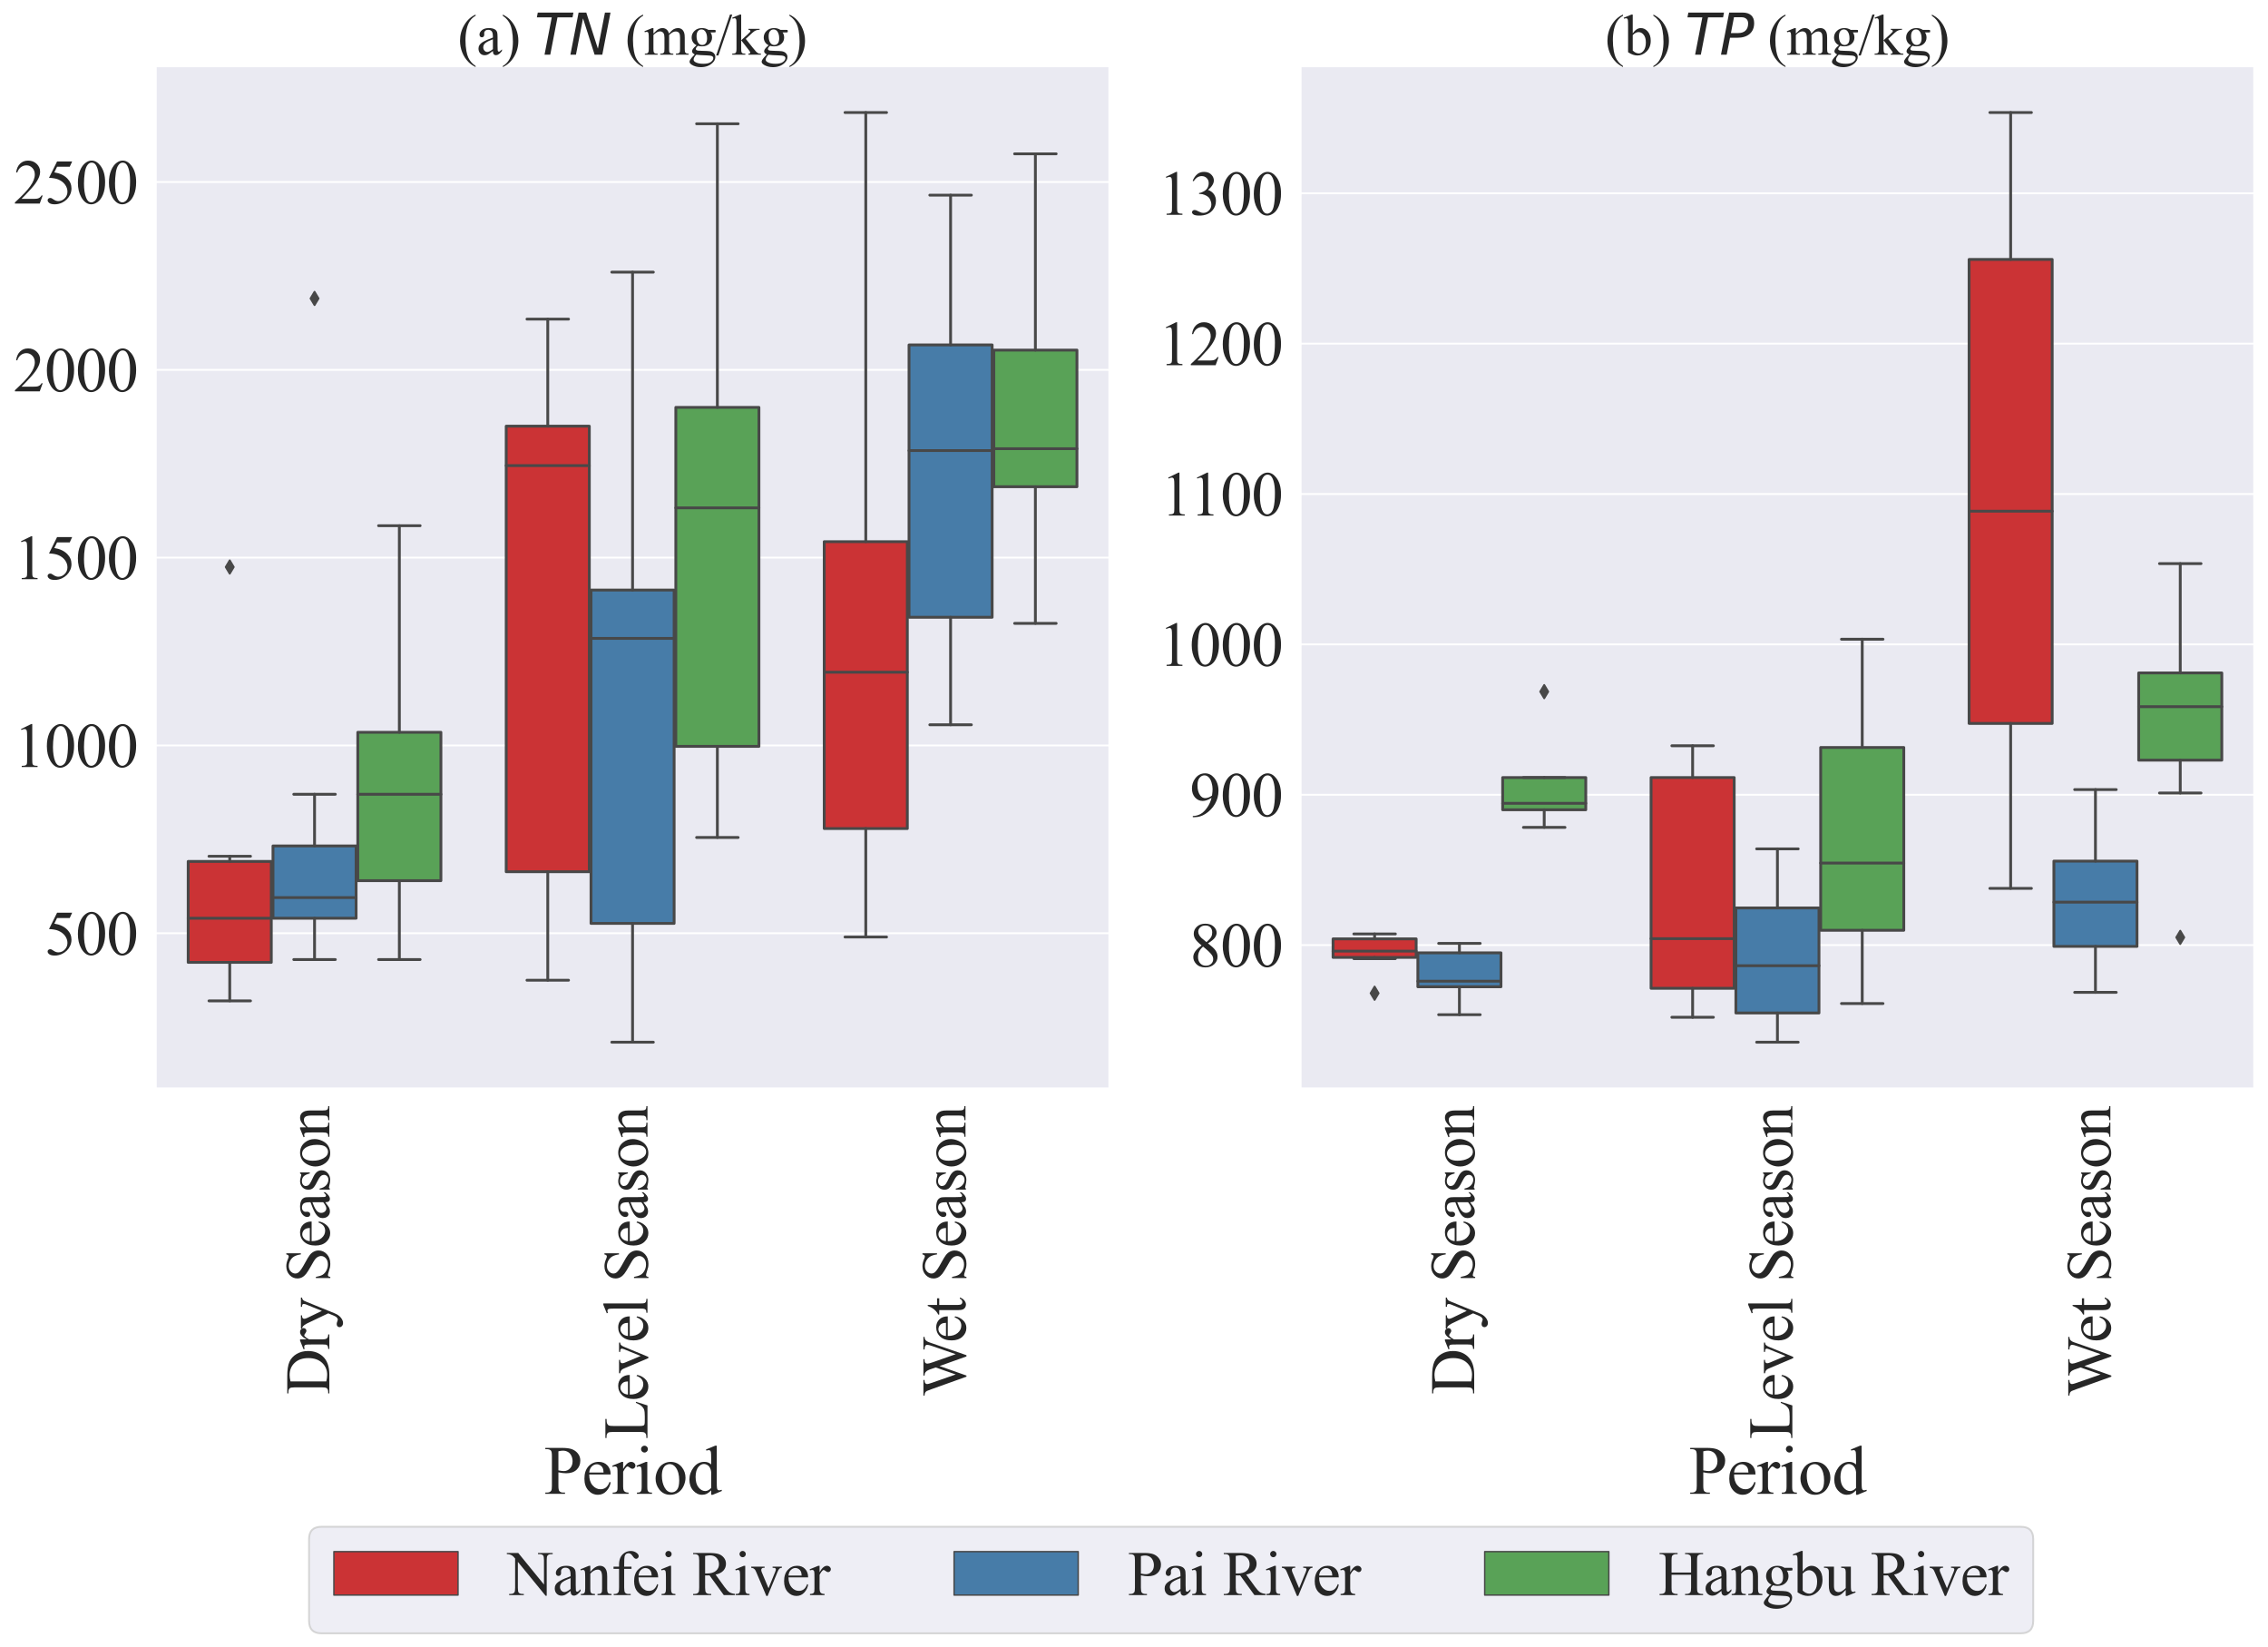 <?xml version="1.0" encoding="utf-8" standalone="no"?>
<!DOCTYPE svg PUBLIC "-//W3C//DTD SVG 1.1//EN"
  "http://www.w3.org/Graphics/SVG/1.1/DTD/svg11.dtd">
<svg xmlns:xlink="http://www.w3.org/1999/xlink" width="1205.9pt" height="875.4pt" viewBox="0 0 1205.9 875.4" xmlns="http://www.w3.org/2000/svg" version="1.1">
 <defs>
  <style type="text/css">*{stroke-linejoin: round; stroke-linecap: butt}</style>
 </defs>
 <g id="figure_1">
  <g id="patch_1">
   <path d="M 0 875.4 
L 1205.9 875.4 
L 1205.9 0 
L 0 0 
z
" style="fill: #ffffff"/>
  </g>
  <g id="axes_1">
   <g id="patch_2">
    <path d="M 82.7 578.7 
L 589.973 578.7 
L 589.973 35.1 
L 82.7 35.1 
z
" style="fill: #eaeaf2"/>
   </g>
   <g id="matplotlib.axis_1">
    <g id="xtick_1">
     <g id="text_1">
      <!-- Dry Season -->
      <g style="fill: #262626" transform="translate(175.111 741.263)rotate(-90)scale(0.33 -0.33)">
       <defs>
        <path id="TimesNewRomanPSMT-44" d="M 109 0 
L 109 116 
L 269 116 
Q 538 116 650 288 
Q 719 391 719 750 
L 719 3488 
Q 719 3884 631 3984 
Q 509 4122 269 4122 
L 109 4122 
L 109 4238 
L 1834 4238 
Q 2784 4238 3279 4022 
Q 3775 3806 4076 3303 
Q 4378 2800 4378 2141 
Q 4378 1256 3841 663 
Q 3238 0 2003 0 
L 109 0 
z
M 1319 306 
Q 1716 219 1984 219 
Q 2709 219 3187 728 
Q 3666 1238 3666 2109 
Q 3666 2988 3187 3494 
Q 2709 4000 1959 4000 
Q 1678 4000 1319 3909 
L 1319 306 
z
" transform="scale(0.016)"/>
        <path id="TimesNewRomanPSMT-72" d="M 1038 2947 
L 1038 2303 
Q 1397 2947 1775 2947 
Q 1947 2947 2059 2842 
Q 2172 2738 2172 2600 
Q 2172 2478 2090 2393 
Q 2009 2309 1897 2309 
Q 1788 2309 1652 2417 
Q 1516 2525 1450 2525 
Q 1394 2525 1328 2463 
Q 1188 2334 1038 2041 
L 1038 669 
Q 1038 431 1097 309 
Q 1138 225 1241 169 
Q 1344 113 1538 113 
L 1538 0 
L 72 0 
L 72 113 
Q 291 113 397 181 
Q 475 231 506 341 
Q 522 394 522 644 
L 522 1753 
Q 522 2253 501 2348 
Q 481 2444 426 2487 
Q 372 2531 291 2531 
Q 194 2531 72 2484 
L 41 2597 
L 906 2947 
L 1038 2947 
z
" transform="scale(0.016)"/>
        <path id="TimesNewRomanPSMT-79" d="M 38 2863 
L 1372 2863 
L 1372 2747 
L 1306 2747 
Q 1166 2747 1095 2686 
Q 1025 2625 1025 2534 
Q 1025 2413 1128 2197 
L 1825 753 
L 2466 2334 
Q 2519 2463 2519 2588 
Q 2519 2644 2497 2672 
Q 2472 2706 2419 2726 
Q 2366 2747 2231 2747 
L 2231 2863 
L 3163 2863 
L 3163 2747 
Q 3047 2734 2984 2696 
Q 2922 2659 2847 2556 
Q 2819 2513 2741 2316 
L 1575 -541 
Q 1406 -956 1132 -1168 
Q 859 -1381 606 -1381 
Q 422 -1381 303 -1275 
Q 184 -1169 184 -1031 
Q 184 -900 270 -820 
Q 356 -741 506 -741 
Q 609 -741 788 -809 
Q 913 -856 944 -856 
Q 1038 -856 1148 -759 
Q 1259 -663 1372 -384 
L 1575 113 
L 547 2272 
Q 500 2369 397 2513 
Q 319 2622 269 2659 
Q 197 2709 38 2747 
L 38 2863 
z
" transform="scale(0.016)"/>
        <path id="TimesNewRomanPSMT-20" transform="scale(0.016)"/>
        <path id="TimesNewRomanPSMT-53" d="M 2934 4334 
L 2934 2869 
L 2819 2869 
Q 2763 3291 2617 3541 
Q 2472 3791 2203 3937 
Q 1934 4084 1647 4084 
Q 1322 4084 1109 3886 
Q 897 3688 897 3434 
Q 897 3241 1031 3081 
Q 1225 2847 1953 2456 
Q 2547 2138 2764 1967 
Q 2981 1797 3098 1565 
Q 3216 1334 3216 1081 
Q 3216 600 2842 251 
Q 2469 -97 1881 -97 
Q 1697 -97 1534 -69 
Q 1438 -53 1133 45 
Q 828 144 747 144 
Q 669 144 623 97 
Q 578 50 556 -97 
L 441 -97 
L 441 1356 
L 556 1356 
Q 638 900 775 673 
Q 913 447 1195 297 
Q 1478 147 1816 147 
Q 2206 147 2432 353 
Q 2659 559 2659 841 
Q 2659 997 2573 1156 
Q 2488 1316 2306 1453 
Q 2184 1547 1640 1851 
Q 1097 2156 867 2337 
Q 638 2519 519 2737 
Q 400 2956 400 3219 
Q 400 3675 750 4004 
Q 1100 4334 1641 4334 
Q 1978 4334 2356 4169 
Q 2531 4091 2603 4091 
Q 2684 4091 2736 4139 
Q 2788 4188 2819 4334 
L 2934 4334 
z
" transform="scale(0.016)"/>
        <path id="TimesNewRomanPSMT-65" d="M 681 1784 
Q 678 1147 991 784 
Q 1303 422 1725 422 
Q 2006 422 2214 576 
Q 2422 731 2563 1106 
L 2659 1044 
Q 2594 616 2278 264 
Q 1963 -88 1488 -88 
Q 972 -88 605 314 
Q 238 716 238 1394 
Q 238 2128 614 2539 
Q 991 2950 1559 2950 
Q 2041 2950 2350 2633 
Q 2659 2316 2659 1784 
L 681 1784 
z
M 681 1966 
L 2006 1966 
Q 1991 2241 1941 2353 
Q 1863 2528 1708 2628 
Q 1553 2728 1384 2728 
Q 1125 2728 920 2526 
Q 716 2325 681 1966 
z
" transform="scale(0.016)"/>
        <path id="TimesNewRomanPSMT-61" d="M 1822 413 
Q 1381 72 1269 19 
Q 1100 -59 909 -59 
Q 613 -59 420 144 
Q 228 347 228 678 
Q 228 888 322 1041 
Q 450 1253 767 1440 
Q 1084 1628 1822 1897 
L 1822 2009 
Q 1822 2438 1686 2597 
Q 1550 2756 1291 2756 
Q 1094 2756 978 2650 
Q 859 2544 859 2406 
L 866 2225 
Q 866 2081 792 2003 
Q 719 1925 600 1925 
Q 484 1925 411 2006 
Q 338 2088 338 2228 
Q 338 2497 613 2722 
Q 888 2947 1384 2947 
Q 1766 2947 2009 2819 
Q 2194 2722 2281 2516 
Q 2338 2381 2338 1966 
L 2338 994 
Q 2338 584 2353 492 
Q 2369 400 2405 369 
Q 2441 338 2488 338 
Q 2538 338 2575 359 
Q 2641 400 2828 588 
L 2828 413 
Q 2478 -56 2159 -56 
Q 2006 -56 1915 50 
Q 1825 156 1822 413 
z
M 1822 616 
L 1822 1706 
Q 1350 1519 1213 1441 
Q 966 1303 859 1153 
Q 753 1003 753 825 
Q 753 600 887 451 
Q 1022 303 1197 303 
Q 1434 303 1822 616 
z
" transform="scale(0.016)"/>
        <path id="TimesNewRomanPSMT-73" d="M 2050 2947 
L 2050 1972 
L 1947 1972 
Q 1828 2431 1642 2597 
Q 1456 2763 1169 2763 
Q 950 2763 815 2647 
Q 681 2531 681 2391 
Q 681 2216 781 2091 
Q 878 1963 1175 1819 
L 1631 1597 
Q 2266 1288 2266 781 
Q 2266 391 1970 151 
Q 1675 -88 1309 -88 
Q 1047 -88 709 6 
Q 606 38 541 38 
Q 469 38 428 -44 
L 325 -44 
L 325 978 
L 428 978 
Q 516 541 762 319 
Q 1009 97 1316 97 
Q 1531 97 1667 223 
Q 1803 350 1803 528 
Q 1803 744 1651 891 
Q 1500 1038 1047 1263 
Q 594 1488 453 1669 
Q 313 1847 313 2119 
Q 313 2472 555 2709 
Q 797 2947 1181 2947 
Q 1350 2947 1591 2875 
Q 1750 2828 1803 2828 
Q 1853 2828 1881 2850 
Q 1909 2872 1947 2947 
L 2050 2947 
z
" transform="scale(0.016)"/>
        <path id="TimesNewRomanPSMT-6f" d="M 1600 2947 
Q 2250 2947 2644 2453 
Q 2978 2031 2978 1484 
Q 2978 1100 2793 706 
Q 2609 313 2286 112 
Q 1963 -88 1566 -88 
Q 919 -88 538 428 
Q 216 863 216 1403 
Q 216 1797 411 2186 
Q 606 2575 925 2761 
Q 1244 2947 1600 2947 
z
M 1503 2744 
Q 1338 2744 1170 2645 
Q 1003 2547 900 2300 
Q 797 2053 797 1666 
Q 797 1041 1045 587 
Q 1294 134 1700 134 
Q 2003 134 2200 384 
Q 2397 634 2397 1244 
Q 2397 2006 2069 2444 
Q 1847 2744 1503 2744 
z
" transform="scale(0.016)"/>
        <path id="TimesNewRomanPSMT-6e" d="M 1034 2341 
Q 1538 2947 1994 2947 
Q 2228 2947 2397 2830 
Q 2566 2713 2666 2444 
Q 2734 2256 2734 1869 
L 2734 647 
Q 2734 375 2778 278 
Q 2813 200 2889 156 
Q 2966 113 3172 113 
L 3172 0 
L 1756 0 
L 1756 113 
L 1816 113 
Q 2016 113 2095 173 
Q 2175 234 2206 353 
Q 2219 400 2219 647 
L 2219 1819 
Q 2219 2209 2117 2386 
Q 2016 2563 1775 2563 
Q 1403 2563 1034 2156 
L 1034 647 
Q 1034 356 1069 288 
Q 1113 197 1189 155 
Q 1266 113 1500 113 
L 1500 0 
L 84 0 
L 84 113 
L 147 113 
Q 366 113 442 223 
Q 519 334 519 647 
L 519 1709 
Q 519 2225 495 2337 
Q 472 2450 423 2490 
Q 375 2531 294 2531 
Q 206 2531 84 2484 
L 38 2597 
L 900 2947 
L 1034 2947 
L 1034 2341 
z
" transform="scale(0.016)"/>
       </defs>
       <use xlink:href="#TimesNewRomanPSMT-44"/>
       <use xlink:href="#TimesNewRomanPSMT-72" x="72.217"/>
       <use xlink:href="#TimesNewRomanPSMT-79" x="105.518"/>
       <use xlink:href="#TimesNewRomanPSMT-20" x="155.518"/>
       <use xlink:href="#TimesNewRomanPSMT-53" x="180.518"/>
       <use xlink:href="#TimesNewRomanPSMT-65" x="236.133"/>
       <use xlink:href="#TimesNewRomanPSMT-61" x="280.518"/>
       <use xlink:href="#TimesNewRomanPSMT-73" x="324.902"/>
       <use xlink:href="#TimesNewRomanPSMT-6f" x="363.818"/>
       <use xlink:href="#TimesNewRomanPSMT-6e" x="413.818"/>
      </g>
     </g>
    </g>
    <g id="xtick_2">
     <g id="text_2">
      <!-- Level Season -->
      <g style="fill: #262626" transform="translate(344.264 765.065)rotate(-90)scale(0.33 -0.33)">
       <defs>
        <path id="TimesNewRomanPSMT-4c" d="M 3669 1172 
L 3772 1150 
L 3409 0 
L 128 0 
L 128 116 
L 288 116 
Q 556 116 672 291 
Q 738 391 738 753 
L 738 3488 
Q 738 3884 650 3984 
Q 528 4122 288 4122 
L 128 4122 
L 128 4238 
L 2047 4238 
L 2047 4122 
Q 1709 4125 1573 4059 
Q 1438 3994 1388 3894 
Q 1338 3794 1338 3416 
L 1338 753 
Q 1338 494 1388 397 
Q 1425 331 1503 300 
Q 1581 269 1991 269 
L 2300 269 
Q 2788 269 2984 341 
Q 3181 413 3343 595 
Q 3506 778 3669 1172 
z
" transform="scale(0.016)"/>
        <path id="TimesNewRomanPSMT-76" d="M 53 2863 
L 1400 2863 
L 1400 2747 
L 1313 2747 
Q 1191 2747 1127 2687 
Q 1063 2628 1063 2528 
Q 1063 2419 1128 2269 
L 1794 688 
L 2463 2328 
Q 2534 2503 2534 2594 
Q 2534 2638 2509 2666 
Q 2475 2713 2422 2730 
Q 2369 2747 2206 2747 
L 2206 2863 
L 3141 2863 
L 3141 2747 
Q 2978 2734 2916 2681 
Q 2806 2588 2719 2369 
L 1703 -88 
L 1575 -88 
L 553 2328 
Q 484 2497 421 2570 
Q 359 2644 263 2694 
Q 209 2722 53 2747 
L 53 2863 
z
" transform="scale(0.016)"/>
        <path id="TimesNewRomanPSMT-6c" d="M 1184 4444 
L 1184 647 
Q 1184 378 1223 290 
Q 1263 203 1344 158 
Q 1425 113 1647 113 
L 1647 0 
L 244 0 
L 244 113 
Q 441 113 512 153 
Q 584 194 625 287 
Q 666 381 666 647 
L 666 3247 
Q 666 3731 644 3842 
Q 622 3953 573 3993 
Q 525 4034 450 4034 
Q 369 4034 244 3984 
L 191 4094 
L 1044 4444 
L 1184 4444 
z
" transform="scale(0.016)"/>
       </defs>
       <use xlink:href="#TimesNewRomanPSMT-4c"/>
       <use xlink:href="#TimesNewRomanPSMT-65" x="61.084"/>
       <use xlink:href="#TimesNewRomanPSMT-76" x="105.469"/>
       <use xlink:href="#TimesNewRomanPSMT-65" x="155.469"/>
       <use xlink:href="#TimesNewRomanPSMT-6c" x="199.854"/>
       <use xlink:href="#TimesNewRomanPSMT-20" x="227.637"/>
       <use xlink:href="#TimesNewRomanPSMT-53" x="252.637"/>
       <use xlink:href="#TimesNewRomanPSMT-65" x="308.252"/>
       <use xlink:href="#TimesNewRomanPSMT-61" x="352.637"/>
       <use xlink:href="#TimesNewRomanPSMT-73" x="397.021"/>
       <use xlink:href="#TimesNewRomanPSMT-6f" x="435.938"/>
       <use xlink:href="#TimesNewRomanPSMT-6e" x="485.938"/>
      </g>
     </g>
    </g>
    <g id="xtick_3">
     <g id="text_3">
      <!-- Wet Season -->
      <g style="fill: #262626" transform="translate(513.355 742.269)rotate(-90)scale(0.33 -0.33)">
       <defs>
        <path id="TimesNewRomanPSMT-57" d="M 5991 4238 
L 5991 4122 
Q 5825 4122 5722 4062 
Q 5619 4003 5525 3841 
Q 5463 3731 5328 3319 
L 4147 -97 
L 4022 -97 
L 3056 2613 
L 2097 -97 
L 1984 -97 
L 725 3422 
Q 584 3816 547 3888 
Q 484 4006 376 4064 
Q 269 4122 84 4122 
L 84 4238 
L 1653 4238 
L 1653 4122 
L 1578 4122 
Q 1413 4122 1325 4047 
Q 1238 3972 1238 3866 
Q 1238 3756 1375 3363 
L 2209 984 
L 2913 3006 
L 2788 3363 
L 2688 3647 
Q 2622 3803 2541 3922 
Q 2500 3981 2441 4022 
Q 2363 4078 2284 4103 
Q 2225 4122 2097 4122 
L 2097 4238 
L 3747 4238 
L 3747 4122 
L 3634 4122 
Q 3459 4122 3378 4047 
Q 3297 3972 3297 3844 
Q 3297 3684 3438 3288 
L 4250 984 
L 5056 3319 
Q 5194 3706 5194 3856 
Q 5194 3928 5148 3990 
Q 5103 4053 5034 4078 
Q 4916 4122 4725 4122 
L 4725 4238 
L 5991 4238 
z
" transform="scale(0.016)"/>
        <path id="TimesNewRomanPSMT-74" d="M 1031 3803 
L 1031 2863 
L 1700 2863 
L 1700 2644 
L 1031 2644 
L 1031 788 
Q 1031 509 1111 412 
Q 1191 316 1316 316 
Q 1419 316 1516 380 
Q 1613 444 1666 569 
L 1788 569 
Q 1678 263 1478 108 
Q 1278 -47 1066 -47 
Q 922 -47 784 33 
Q 647 113 581 261 
Q 516 409 516 719 
L 516 2644 
L 63 2644 
L 63 2747 
Q 234 2816 414 2980 
Q 594 3144 734 3369 
Q 806 3488 934 3803 
L 1031 3803 
z
" transform="scale(0.016)"/>
       </defs>
       <use xlink:href="#TimesNewRomanPSMT-57"/>
       <use xlink:href="#TimesNewRomanPSMT-65" x="86.385"/>
       <use xlink:href="#TimesNewRomanPSMT-74" x="130.77"/>
       <use xlink:href="#TimesNewRomanPSMT-20" x="158.553"/>
       <use xlink:href="#TimesNewRomanPSMT-53" x="183.553"/>
       <use xlink:href="#TimesNewRomanPSMT-65" x="239.168"/>
       <use xlink:href="#TimesNewRomanPSMT-61" x="283.553"/>
       <use xlink:href="#TimesNewRomanPSMT-73" x="327.938"/>
       <use xlink:href="#TimesNewRomanPSMT-6f" x="366.854"/>
       <use xlink:href="#TimesNewRomanPSMT-6e" x="416.854"/>
      </g>
     </g>
    </g>
    <g id="text_4">
     <!-- Period -->
     <g style="fill: #262626" transform="translate(289.342 794.062)scale(0.36 -0.36)">
      <defs>
       <path id="TimesNewRomanPSMT-50" d="M 1313 1984 
L 1313 750 
Q 1313 350 1400 253 
Q 1519 116 1759 116 
L 1922 116 
L 1922 0 
L 106 0 
L 106 116 
L 266 116 
Q 534 116 650 291 
Q 713 388 713 750 
L 713 3488 
Q 713 3888 628 3984 
Q 506 4122 266 4122 
L 106 4122 
L 106 4238 
L 1659 4238 
Q 2228 4238 2556 4120 
Q 2884 4003 3109 3725 
Q 3334 3447 3334 3066 
Q 3334 2547 2992 2222 
Q 2650 1897 2025 1897 
Q 1872 1897 1694 1919 
Q 1516 1941 1313 1984 
z
M 1313 2163 
Q 1478 2131 1606 2115 
Q 1734 2100 1825 2100 
Q 2150 2100 2386 2351 
Q 2622 2603 2622 3003 
Q 2622 3278 2509 3514 
Q 2397 3750 2190 3867 
Q 1984 3984 1722 3984 
Q 1563 3984 1313 3925 
L 1313 2163 
z
" transform="scale(0.016)"/>
       <path id="TimesNewRomanPSMT-69" d="M 928 4444 
Q 1059 4444 1151 4351 
Q 1244 4259 1244 4128 
Q 1244 3997 1151 3903 
Q 1059 3809 928 3809 
Q 797 3809 703 3903 
Q 609 3997 609 4128 
Q 609 4259 701 4351 
Q 794 4444 928 4444 
z
M 1188 2947 
L 1188 647 
Q 1188 378 1227 289 
Q 1266 200 1342 156 
Q 1419 113 1622 113 
L 1622 0 
L 231 0 
L 231 113 
Q 441 113 512 153 
Q 584 194 626 287 
Q 669 381 669 647 
L 669 1750 
Q 669 2216 641 2353 
Q 619 2453 572 2492 
Q 525 2531 444 2531 
Q 356 2531 231 2484 
L 188 2597 
L 1050 2947 
L 1188 2947 
z
" transform="scale(0.016)"/>
       <path id="TimesNewRomanPSMT-64" d="M 2222 322 
Q 2013 103 1813 7 
Q 1613 -88 1381 -88 
Q 913 -88 563 304 
Q 213 697 213 1313 
Q 213 1928 600 2439 
Q 988 2950 1597 2950 
Q 1975 2950 2222 2709 
L 2222 3238 
Q 2222 3728 2198 3840 
Q 2175 3953 2125 3993 
Q 2075 4034 2000 4034 
Q 1919 4034 1784 3984 
L 1744 4094 
L 2597 4444 
L 2738 4444 
L 2738 1134 
Q 2738 631 2761 520 
Q 2784 409 2836 365 
Q 2888 322 2956 322 
Q 3041 322 3181 375 
L 3216 266 
L 2366 -88 
L 2222 -88 
L 2222 322 
z
M 2222 541 
L 2222 2016 
Q 2203 2228 2109 2403 
Q 2016 2578 1861 2667 
Q 1706 2756 1559 2756 
Q 1284 2756 1069 2509 
Q 784 2184 784 1559 
Q 784 928 1059 592 
Q 1334 256 1672 256 
Q 1956 256 2222 541 
z
" transform="scale(0.016)"/>
      </defs>
      <use xlink:href="#TimesNewRomanPSMT-50"/>
      <use xlink:href="#TimesNewRomanPSMT-65" x="55.615"/>
      <use xlink:href="#TimesNewRomanPSMT-72" x="100"/>
      <use xlink:href="#TimesNewRomanPSMT-69" x="133.301"/>
      <use xlink:href="#TimesNewRomanPSMT-6f" x="161.084"/>
      <use xlink:href="#TimesNewRomanPSMT-64" x="211.084"/>
     </g>
    </g>
   </g>
   <g id="matplotlib.axis_2">
    <g id="ytick_1">
     <g id="line2d_1">
      <path d="M 82.7 496.087 
L 589.973 496.087 
" clip-path="url(#p2fd26ae709)" style="fill: none; stroke: #ffffff; stroke-linecap: round"/>
     </g>
     <g id="text_5">
      <!-- 500 -->
      <g style="fill: #262626" transform="translate(23.7 507.544)scale(0.33 -0.33)">
       <defs>
        <path id="TimesNewRomanPSMT-35" d="M 2778 4238 
L 2534 3706 
L 1259 3706 
L 981 3138 
Q 1809 3016 2294 2522 
Q 2709 2097 2709 1522 
Q 2709 1188 2573 903 
Q 2438 619 2231 419 
Q 2025 219 1772 97 
Q 1413 -75 1034 -75 
Q 653 -75 479 54 
Q 306 184 306 341 
Q 306 428 378 495 
Q 450 563 559 563 
Q 641 563 702 538 
Q 763 513 909 409 
Q 1144 247 1384 247 
Q 1750 247 2026 523 
Q 2303 800 2303 1197 
Q 2303 1581 2056 1914 
Q 1809 2247 1375 2428 
Q 1034 2569 447 2591 
L 1259 4238 
L 2778 4238 
z
" transform="scale(0.016)"/>
        <path id="TimesNewRomanPSMT-30" d="M 231 2094 
Q 231 2819 450 3342 
Q 669 3866 1031 4122 
Q 1313 4325 1613 4325 
Q 2100 4325 2488 3828 
Q 2972 3213 2972 2159 
Q 2972 1422 2759 906 
Q 2547 391 2217 158 
Q 1888 -75 1581 -75 
Q 975 -75 572 641 
Q 231 1244 231 2094 
z
M 844 2016 
Q 844 1141 1059 588 
Q 1238 122 1591 122 
Q 1759 122 1940 273 
Q 2122 425 2216 781 
Q 2359 1319 2359 2297 
Q 2359 3022 2209 3506 
Q 2097 3866 1919 4016 
Q 1791 4119 1609 4119 
Q 1397 4119 1231 3928 
Q 1006 3669 925 3112 
Q 844 2556 844 2016 
z
" transform="scale(0.016)"/>
       </defs>
       <use xlink:href="#TimesNewRomanPSMT-35"/>
       <use xlink:href="#TimesNewRomanPSMT-30" x="50"/>
       <use xlink:href="#TimesNewRomanPSMT-30" x="100"/>
      </g>
     </g>
    </g>
    <g id="ytick_2">
     <g id="line2d_2">
      <path d="M 82.7 396.252 
L 589.973 396.252 
" clip-path="url(#p2fd26ae709)" style="fill: none; stroke: #ffffff; stroke-linecap: round"/>
     </g>
     <g id="text_6">
      <!-- 1000 -->
      <g style="fill: #262626" transform="translate(7.2 407.709)scale(0.33 -0.33)">
       <defs>
        <path id="TimesNewRomanPSMT-31" d="M 750 3822 
L 1781 4325 
L 1884 4325 
L 1884 747 
Q 1884 391 1914 303 
Q 1944 216 2037 169 
Q 2131 122 2419 116 
L 2419 0 
L 825 0 
L 825 116 
Q 1125 122 1212 167 
Q 1300 213 1334 289 
Q 1369 366 1369 747 
L 1369 3034 
Q 1369 3497 1338 3628 
Q 1316 3728 1258 3775 
Q 1200 3822 1119 3822 
Q 1003 3822 797 3725 
L 750 3822 
z
" transform="scale(0.016)"/>
       </defs>
       <use xlink:href="#TimesNewRomanPSMT-31"/>
       <use xlink:href="#TimesNewRomanPSMT-30" x="50"/>
       <use xlink:href="#TimesNewRomanPSMT-30" x="100"/>
       <use xlink:href="#TimesNewRomanPSMT-30" x="150"/>
      </g>
     </g>
    </g>
    <g id="ytick_3">
     <g id="line2d_3">
      <path d="M 82.7 296.417 
L 589.973 296.417 
" clip-path="url(#p2fd26ae709)" style="fill: none; stroke: #ffffff; stroke-linecap: round"/>
     </g>
     <g id="text_7">
      <!-- 1500 -->
      <g style="fill: #262626" transform="translate(7.2 307.875)scale(0.33 -0.33)">
       <use xlink:href="#TimesNewRomanPSMT-31"/>
       <use xlink:href="#TimesNewRomanPSMT-35" x="50"/>
       <use xlink:href="#TimesNewRomanPSMT-30" x="100"/>
       <use xlink:href="#TimesNewRomanPSMT-30" x="150"/>
      </g>
     </g>
    </g>
    <g id="ytick_4">
     <g id="line2d_4">
      <path d="M 82.7 196.583 
L 589.973 196.583 
" clip-path="url(#p2fd26ae709)" style="fill: none; stroke: #ffffff; stroke-linecap: round"/>
     </g>
     <g id="text_8">
      <!-- 2000 -->
      <g style="fill: #262626" transform="translate(7.2 208.04)scale(0.33 -0.33)">
       <defs>
        <path id="TimesNewRomanPSMT-32" d="M 2934 816 
L 2638 0 
L 138 0 
L 138 116 
Q 1241 1122 1691 1759 
Q 2141 2397 2141 2925 
Q 2141 3328 1894 3587 
Q 1647 3847 1303 3847 
Q 991 3847 742 3664 
Q 494 3481 375 3128 
L 259 3128 
Q 338 3706 661 4015 
Q 984 4325 1469 4325 
Q 1984 4325 2329 3994 
Q 2675 3663 2675 3213 
Q 2675 2891 2525 2569 
Q 2294 2063 1775 1497 
Q 997 647 803 472 
L 1909 472 
Q 2247 472 2383 497 
Q 2519 522 2628 598 
Q 2738 675 2819 816 
L 2934 816 
z
" transform="scale(0.016)"/>
       </defs>
       <use xlink:href="#TimesNewRomanPSMT-32"/>
       <use xlink:href="#TimesNewRomanPSMT-30" x="50"/>
       <use xlink:href="#TimesNewRomanPSMT-30" x="100"/>
       <use xlink:href="#TimesNewRomanPSMT-30" x="150"/>
      </g>
     </g>
    </g>
    <g id="ytick_5">
     <g id="line2d_5">
      <path d="M 82.7 96.748 
L 589.973 96.748 
" clip-path="url(#p2fd26ae709)" style="fill: none; stroke: #ffffff; stroke-linecap: round"/>
     </g>
     <g id="text_9">
      <!-- 2500 -->
      <g style="fill: #262626" transform="translate(7.2 108.205)scale(0.33 -0.33)">
       <use xlink:href="#TimesNewRomanPSMT-32"/>
       <use xlink:href="#TimesNewRomanPSMT-35" x="50"/>
       <use xlink:href="#TimesNewRomanPSMT-30" x="100"/>
       <use xlink:href="#TimesNewRomanPSMT-30" x="150"/>
      </g>
     </g>
    </g>
   </g>
   <g id="patch_3">
    <path d="M 100.06 511.561 
L 144.249 511.561 
L 144.249 457.9 
L 100.06 457.9 
L 100.06 511.561 
z
" clip-path="url(#p2fd26ae709)" style="fill: #cb3335; stroke: #484848; stroke-width: 1.5; stroke-linejoin: miter"/>
   </g>
   <g id="patch_4">
    <path d="M 145.151 488.1 
L 189.34 488.1 
L 189.34 449.664 
L 145.151 449.664 
L 145.151 488.1 
z
" clip-path="url(#p2fd26ae709)" style="fill: #477ca8; stroke: #484848; stroke-width: 1.5; stroke-linejoin: miter"/>
   </g>
   <g id="patch_5">
    <path d="M 190.242 468.133 
L 234.431 468.133 
L 234.431 389.264 
L 190.242 389.264 
L 190.242 468.133 
z
" clip-path="url(#p2fd26ae709)" style="fill: #59a257; stroke: #484848; stroke-width: 1.5; stroke-linejoin: miter"/>
   </g>
   <g id="patch_6">
    <path d="M 269.151 463.391 
L 313.34 463.391 
L 313.34 226.533 
L 269.151 226.533 
L 269.151 463.391 
z
" clip-path="url(#p2fd26ae709)" style="fill: #cb3335; stroke: #484848; stroke-width: 1.5; stroke-linejoin: miter"/>
   </g>
   <g id="patch_7">
    <path d="M 314.242 490.845 
L 358.431 490.845 
L 358.431 313.639 
L 314.242 313.639 
L 314.242 490.845 
z
" clip-path="url(#p2fd26ae709)" style="fill: #477ca8; stroke: #484848; stroke-width: 1.5; stroke-linejoin: miter"/>
   </g>
   <g id="patch_8">
    <path d="M 359.333 396.751 
L 403.522 396.751 
L 403.522 216.55 
L 359.333 216.55 
L 359.333 396.751 
z
" clip-path="url(#p2fd26ae709)" style="fill: #59a257; stroke: #484848; stroke-width: 1.5; stroke-linejoin: miter"/>
   </g>
   <g id="patch_9">
    <path d="M 438.242 440.429 
L 482.431 440.429 
L 482.431 287.931 
L 438.242 287.931 
L 438.242 440.429 
z
" clip-path="url(#p2fd26ae709)" style="fill: #cb3335; stroke: #484848; stroke-width: 1.5; stroke-linejoin: miter"/>
   </g>
   <g id="patch_10">
    <path d="M 483.333 328.115 
L 527.522 328.115 
L 527.522 183.355 
L 483.333 183.355 
L 483.333 328.115 
z
" clip-path="url(#p2fd26ae709)" style="fill: #477ca8; stroke: #484848; stroke-width: 1.5; stroke-linejoin: miter"/>
   </g>
   <g id="patch_11">
    <path d="M 528.424 258.73 
L 572.613 258.73 
L 572.613 186.1 
L 528.424 186.1 
L 528.424 258.73 
z
" clip-path="url(#p2fd26ae709)" style="fill: #59a257; stroke: #484848; stroke-width: 1.5; stroke-linejoin: miter"/>
   </g>
   <g id="patch_12">
    <path d="M 167.245 595.921 
L 167.245 595.921 
L 167.245 595.921 
L 167.245 595.921 
z
" clip-path="url(#p2fd26ae709)" style="fill: #cb3335; stroke: #484848; stroke-width: 0.75; stroke-linejoin: miter"/>
   </g>
   <g id="patch_13">
    <path d="M 167.245 595.921 
L 167.245 595.921 
L 167.245 595.921 
L 167.245 595.921 
z
" clip-path="url(#p2fd26ae709)" style="fill: #477ca8; stroke: #484848; stroke-width: 0.75; stroke-linejoin: miter"/>
   </g>
   <g id="patch_14">
    <path d="M 167.245 595.921 
L 167.245 595.921 
L 167.245 595.921 
L 167.245 595.921 
z
" clip-path="url(#p2fd26ae709)" style="fill: #59a257; stroke: #484848; stroke-width: 0.75; stroke-linejoin: miter"/>
   </g>
   <g id="line2d_6">
    <path d="M 122.155 511.561 
L 122.155 532.027 
" clip-path="url(#p2fd26ae709)" style="fill: none; stroke: #484848; stroke-width: 1.5; stroke-linecap: round"/>
   </g>
   <g id="line2d_7">
    <path d="M 122.155 457.9 
L 122.155 455.155 
" clip-path="url(#p2fd26ae709)" style="fill: none; stroke: #484848; stroke-width: 1.5; stroke-linecap: round"/>
   </g>
   <g id="line2d_8">
    <path d="M 111.107 532.027 
L 133.202 532.027 
" clip-path="url(#p2fd26ae709)" style="fill: none; stroke: #484848; stroke-width: 1.5; stroke-linecap: round"/>
   </g>
   <g id="line2d_9">
    <path d="M 111.107 455.155 
L 133.202 455.155 
" clip-path="url(#p2fd26ae709)" style="fill: none; stroke: #484848; stroke-width: 1.5; stroke-linecap: round"/>
   </g>
   <g id="line2d_10">
    <defs>
     <path id="m3b8c8be4e6" d="M 0 3.536 
L 2.121 0 
L 0 -3.536 
L -2.121 0 
z
" style="stroke: #484848; stroke-linejoin: miter"/>
    </defs>
    <g clip-path="url(#p2fd26ae709)">
     <use xlink:href="#m3b8c8be4e6" x="122.155" y="301.409" style="fill: #484848; stroke: #484848; stroke-linejoin: miter"/>
    </g>
   </g>
   <g id="line2d_11">
    <path d="M 167.245 488.1 
L 167.245 510.064 
" clip-path="url(#p2fd26ae709)" style="fill: none; stroke: #484848; stroke-width: 1.5; stroke-linecap: round"/>
   </g>
   <g id="line2d_12">
    <path d="M 167.245 449.664 
L 167.245 422.209 
" clip-path="url(#p2fd26ae709)" style="fill: none; stroke: #484848; stroke-width: 1.5; stroke-linecap: round"/>
   </g>
   <g id="line2d_13">
    <path d="M 156.198 510.064 
L 178.293 510.064 
" clip-path="url(#p2fd26ae709)" style="fill: none; stroke: #484848; stroke-width: 1.5; stroke-linecap: round"/>
   </g>
   <g id="line2d_14">
    <path d="M 156.198 422.209 
L 178.293 422.209 
" clip-path="url(#p2fd26ae709)" style="fill: none; stroke: #484848; stroke-width: 1.5; stroke-linecap: round"/>
   </g>
   <g id="line2d_15">
    <g clip-path="url(#p2fd26ae709)">
     <use xlink:href="#m3b8c8be4e6" x="167.245" y="158.645" style="fill: #484848; stroke: #484848; stroke-linejoin: miter"/>
    </g>
   </g>
   <g id="line2d_16">
    <path d="M 212.336 468.133 
L 212.336 510.064 
" clip-path="url(#p2fd26ae709)" style="fill: none; stroke: #484848; stroke-width: 1.5; stroke-linecap: round"/>
   </g>
   <g id="line2d_17">
    <path d="M 212.336 389.264 
L 212.336 279.445 
" clip-path="url(#p2fd26ae709)" style="fill: none; stroke: #484848; stroke-width: 1.5; stroke-linecap: round"/>
   </g>
   <g id="line2d_18">
    <path d="M 201.289 510.064 
L 223.384 510.064 
" clip-path="url(#p2fd26ae709)" style="fill: none; stroke: #484848; stroke-width: 1.5; stroke-linecap: round"/>
   </g>
   <g id="line2d_19">
    <path d="M 201.289 279.445 
L 223.384 279.445 
" clip-path="url(#p2fd26ae709)" style="fill: none; stroke: #484848; stroke-width: 1.5; stroke-linecap: round"/>
   </g>
   <g id="line2d_20"/>
   <g id="line2d_21">
    <path d="M 291.245 463.391 
L 291.245 521.045 
" clip-path="url(#p2fd26ae709)" style="fill: none; stroke: #484848; stroke-width: 1.5; stroke-linecap: round"/>
   </g>
   <g id="line2d_22">
    <path d="M 291.245 226.533 
L 291.245 169.627 
" clip-path="url(#p2fd26ae709)" style="fill: none; stroke: #484848; stroke-width: 1.5; stroke-linecap: round"/>
   </g>
   <g id="line2d_23">
    <path d="M 280.198 521.045 
L 302.293 521.045 
" clip-path="url(#p2fd26ae709)" style="fill: none; stroke: #484848; stroke-width: 1.5; stroke-linecap: round"/>
   </g>
   <g id="line2d_24">
    <path d="M 280.198 169.627 
L 302.293 169.627 
" clip-path="url(#p2fd26ae709)" style="fill: none; stroke: #484848; stroke-width: 1.5; stroke-linecap: round"/>
   </g>
   <g id="line2d_25"/>
   <g id="line2d_26">
    <path d="M 336.336 490.845 
L 336.336 553.991 
" clip-path="url(#p2fd26ae709)" style="fill: none; stroke: #484848; stroke-width: 1.5; stroke-linecap: round"/>
   </g>
   <g id="line2d_27">
    <path d="M 336.336 313.639 
L 336.336 144.669 
" clip-path="url(#p2fd26ae709)" style="fill: none; stroke: #484848; stroke-width: 1.5; stroke-linecap: round"/>
   </g>
   <g id="line2d_28">
    <path d="M 325.289 553.991 
L 347.384 553.991 
" clip-path="url(#p2fd26ae709)" style="fill: none; stroke: #484848; stroke-width: 1.5; stroke-linecap: round"/>
   </g>
   <g id="line2d_29">
    <path d="M 325.289 144.669 
L 347.384 144.669 
" clip-path="url(#p2fd26ae709)" style="fill: none; stroke: #484848; stroke-width: 1.5; stroke-linecap: round"/>
   </g>
   <g id="line2d_30"/>
   <g id="line2d_31">
    <path d="M 381.427 396.751 
L 381.427 445.171 
" clip-path="url(#p2fd26ae709)" style="fill: none; stroke: #484848; stroke-width: 1.5; stroke-linecap: round"/>
   </g>
   <g id="line2d_32">
    <path d="M 381.427 216.55 
L 381.427 65.799 
" clip-path="url(#p2fd26ae709)" style="fill: none; stroke: #484848; stroke-width: 1.5; stroke-linecap: round"/>
   </g>
   <g id="line2d_33">
    <path d="M 370.38 445.171 
L 392.475 445.171 
" clip-path="url(#p2fd26ae709)" style="fill: none; stroke: #484848; stroke-width: 1.5; stroke-linecap: round"/>
   </g>
   <g id="line2d_34">
    <path d="M 370.38 65.799 
L 392.475 65.799 
" clip-path="url(#p2fd26ae709)" style="fill: none; stroke: #484848; stroke-width: 1.5; stroke-linecap: round"/>
   </g>
   <g id="line2d_35"/>
   <g id="line2d_36">
    <path d="M 460.336 440.429 
L 460.336 498.083 
" clip-path="url(#p2fd26ae709)" style="fill: none; stroke: #484848; stroke-width: 1.5; stroke-linecap: round"/>
   </g>
   <g id="line2d_37">
    <path d="M 460.336 287.931 
L 460.336 59.809 
" clip-path="url(#p2fd26ae709)" style="fill: none; stroke: #484848; stroke-width: 1.5; stroke-linecap: round"/>
   </g>
   <g id="line2d_38">
    <path d="M 449.289 498.083 
L 471.384 498.083 
" clip-path="url(#p2fd26ae709)" style="fill: none; stroke: #484848; stroke-width: 1.5; stroke-linecap: round"/>
   </g>
   <g id="line2d_39">
    <path d="M 449.289 59.809 
L 471.384 59.809 
" clip-path="url(#p2fd26ae709)" style="fill: none; stroke: #484848; stroke-width: 1.5; stroke-linecap: round"/>
   </g>
   <g id="line2d_40"/>
   <g id="line2d_41">
    <path d="M 505.427 328.115 
L 505.427 385.27 
" clip-path="url(#p2fd26ae709)" style="fill: none; stroke: #484848; stroke-width: 1.5; stroke-linecap: round"/>
   </g>
   <g id="line2d_42">
    <path d="M 505.427 183.355 
L 505.427 103.736 
" clip-path="url(#p2fd26ae709)" style="fill: none; stroke: #484848; stroke-width: 1.5; stroke-linecap: round"/>
   </g>
   <g id="line2d_43">
    <path d="M 494.38 385.27 
L 516.475 385.27 
" clip-path="url(#p2fd26ae709)" style="fill: none; stroke: #484848; stroke-width: 1.5; stroke-linecap: round"/>
   </g>
   <g id="line2d_44">
    <path d="M 494.38 103.736 
L 516.475 103.736 
" clip-path="url(#p2fd26ae709)" style="fill: none; stroke: #484848; stroke-width: 1.5; stroke-linecap: round"/>
   </g>
   <g id="line2d_45"/>
   <g id="line2d_46">
    <path d="M 550.518 258.73 
L 550.518 331.36 
" clip-path="url(#p2fd26ae709)" style="fill: none; stroke: #484848; stroke-width: 1.5; stroke-linecap: round"/>
   </g>
   <g id="line2d_47">
    <path d="M 550.518 186.1 
L 550.518 81.773 
" clip-path="url(#p2fd26ae709)" style="fill: none; stroke: #484848; stroke-width: 1.5; stroke-linecap: round"/>
   </g>
   <g id="line2d_48">
    <path d="M 539.471 331.36 
L 561.565 331.36 
" clip-path="url(#p2fd26ae709)" style="fill: none; stroke: #484848; stroke-width: 1.5; stroke-linecap: round"/>
   </g>
   <g id="line2d_49">
    <path d="M 539.471 81.773 
L 561.565 81.773 
" clip-path="url(#p2fd26ae709)" style="fill: none; stroke: #484848; stroke-width: 1.5; stroke-linecap: round"/>
   </g>
   <g id="line2d_50"/>
   <g id="line2d_51">
    <path d="M 100.06 488.1 
L 144.249 488.1 
" clip-path="url(#p2fd26ae709)" style="fill: none; stroke: #484848; stroke-width: 1.5; stroke-linecap: round"/>
   </g>
   <g id="line2d_52">
    <path d="M 145.151 477.118 
L 189.34 477.118 
" clip-path="url(#p2fd26ae709)" style="fill: none; stroke: #484848; stroke-width: 1.5; stroke-linecap: round"/>
   </g>
   <g id="line2d_53">
    <path d="M 190.242 422.209 
L 234.431 422.209 
" clip-path="url(#p2fd26ae709)" style="fill: none; stroke: #484848; stroke-width: 1.5; stroke-linecap: round"/>
   </g>
   <g id="line2d_54">
    <path d="M 269.151 247.498 
L 313.34 247.498 
" clip-path="url(#p2fd26ae709)" style="fill: none; stroke: #484848; stroke-width: 1.5; stroke-linecap: round"/>
   </g>
   <g id="line2d_55">
    <path d="M 314.242 339.346 
L 358.431 339.346 
" clip-path="url(#p2fd26ae709)" style="fill: none; stroke: #484848; stroke-width: 1.5; stroke-linecap: round"/>
   </g>
   <g id="line2d_56">
    <path d="M 359.333 269.961 
L 403.522 269.961 
" clip-path="url(#p2fd26ae709)" style="fill: none; stroke: #484848; stroke-width: 1.5; stroke-linecap: round"/>
   </g>
   <g id="line2d_57">
    <path d="M 438.242 357.317 
L 482.431 357.317 
" clip-path="url(#p2fd26ae709)" style="fill: none; stroke: #484848; stroke-width: 1.5; stroke-linecap: round"/>
   </g>
   <g id="line2d_58">
    <path d="M 483.333 239.512 
L 527.522 239.512 
" clip-path="url(#p2fd26ae709)" style="fill: none; stroke: #484848; stroke-width: 1.5; stroke-linecap: round"/>
   </g>
   <g id="line2d_59">
    <path d="M 528.424 238.513 
L 572.613 238.513 
" clip-path="url(#p2fd26ae709)" style="fill: none; stroke: #484848; stroke-width: 1.5; stroke-linecap: round"/>
   </g>
   <g id="patch_15">
    <path d="M 82.7 578.7 
L 82.7 35.1 
" style="fill: none; stroke: #ffffff; stroke-width: 1.25; stroke-linejoin: miter; stroke-linecap: square"/>
   </g>
   <g id="patch_16">
    <path d="M 589.973 578.7 
L 589.973 35.1 
" style="fill: none; stroke: #ffffff; stroke-width: 1.25; stroke-linejoin: miter; stroke-linecap: square"/>
   </g>
   <g id="patch_17">
    <path d="M 82.7 578.7 
L 589.973 578.7 
" style="fill: none; stroke: #ffffff; stroke-width: 1.25; stroke-linejoin: miter; stroke-linecap: square"/>
   </g>
   <g id="patch_18">
    <path d="M 82.7 35.1 
L 589.973 35.1 
" style="fill: none; stroke: #ffffff; stroke-width: 1.25; stroke-linejoin: miter; stroke-linecap: square"/>
   </g>
   <g id="text_10">
    <!-- (a) $TN$ (mg/kg) -->
    <g style="fill: #262626" transform="translate(243.336 29.1)scale(0.3 -0.3)">
     <defs>
      <path id="TimesNewRomanPSMT-28" d="M 1988 -1253 
L 1988 -1369 
Q 1516 -1131 1200 -813 
Q 750 -359 506 256 
Q 263 872 263 1534 
Q 263 2503 741 3301 
Q 1219 4100 1988 4444 
L 1988 4313 
Q 1603 4100 1356 3731 
Q 1109 3363 987 2797 
Q 866 2231 866 1616 
Q 866 947 969 400 
Q 1050 -31 1165 -292 
Q 1281 -553 1476 -793 
Q 1672 -1034 1988 -1253 
z
" transform="scale(0.016)"/>
      <path id="TimesNewRomanPSMT-29" d="M 144 4313 
L 144 4444 
Q 619 4209 934 3891 
Q 1381 3434 1625 2820 
Q 1869 2206 1869 1541 
Q 1869 572 1392 -226 
Q 916 -1025 144 -1369 
L 144 -1253 
Q 528 -1038 776 -670 
Q 1025 -303 1145 264 
Q 1266 831 1266 1447 
Q 1266 2113 1163 2663 
Q 1084 3094 967 3353 
Q 850 3613 656 3853 
Q 463 4094 144 4313 
z
" transform="scale(0.016)"/>
      <path id="DejaVuSans-Oblique-54" d="M 378 4666 
L 4325 4666 
L 4225 4134 
L 2559 4134 
L 1759 0 
L 1125 0 
L 1925 4134 
L 275 4134 
L 378 4666 
z
" transform="scale(0.016)"/>
      <path id="DejaVuSans-Oblique-4e" d="M 1081 4666 
L 1931 4666 
L 3219 666 
L 4000 4666 
L 4616 4666 
L 3706 0 
L 2853 0 
L 1569 4025 
L 788 0 
L 172 0 
L 1081 4666 
z
" transform="scale(0.016)"/>
      <path id="TimesNewRomanPSMT-6d" d="M 1050 2338 
Q 1363 2650 1419 2697 
Q 1559 2816 1721 2881 
Q 1884 2947 2044 2947 
Q 2313 2947 2506 2790 
Q 2700 2634 2766 2338 
Q 3088 2713 3309 2830 
Q 3531 2947 3766 2947 
Q 3994 2947 4170 2830 
Q 4347 2713 4450 2447 
Q 4519 2266 4519 1878 
L 4519 647 
Q 4519 378 4559 278 
Q 4591 209 4675 161 
Q 4759 113 4950 113 
L 4950 0 
L 3538 0 
L 3538 113 
L 3597 113 
Q 3781 113 3884 184 
Q 3956 234 3988 344 
Q 4000 397 4000 647 
L 4000 1878 
Q 4000 2228 3916 2372 
Q 3794 2572 3525 2572 
Q 3359 2572 3192 2489 
Q 3025 2406 2788 2181 
L 2781 2147 
L 2788 2013 
L 2788 647 
Q 2788 353 2820 281 
Q 2853 209 2943 161 
Q 3034 113 3253 113 
L 3253 0 
L 1806 0 
L 1806 113 
Q 2044 113 2133 169 
Q 2222 225 2256 338 
Q 2272 391 2272 647 
L 2272 1878 
Q 2272 2228 2169 2381 
Q 2031 2581 1784 2581 
Q 1616 2581 1450 2491 
Q 1191 2353 1050 2181 
L 1050 647 
Q 1050 366 1089 281 
Q 1128 197 1204 155 
Q 1281 113 1516 113 
L 1516 0 
L 100 0 
L 100 113 
Q 297 113 375 155 
Q 453 197 493 289 
Q 534 381 534 647 
L 534 1741 
Q 534 2213 506 2350 
Q 484 2453 437 2492 
Q 391 2531 309 2531 
Q 222 2531 100 2484 
L 53 2597 
L 916 2947 
L 1050 2947 
L 1050 2338 
z
" transform="scale(0.016)"/>
      <path id="TimesNewRomanPSMT-67" d="M 966 1044 
Q 703 1172 562 1401 
Q 422 1631 422 1909 
Q 422 2334 742 2640 
Q 1063 2947 1563 2947 
Q 1972 2947 2272 2747 
L 2878 2747 
Q 3013 2747 3034 2739 
Q 3056 2731 3066 2713 
Q 3084 2684 3084 2613 
Q 3084 2531 3069 2500 
Q 3059 2484 3036 2475 
Q 3013 2466 2878 2466 
L 2506 2466 
Q 2681 2241 2681 1891 
Q 2681 1491 2375 1206 
Q 2069 922 1553 922 
Q 1341 922 1119 984 
Q 981 866 932 777 
Q 884 688 884 625 
Q 884 572 936 522 
Q 988 472 1138 450 
Q 1225 438 1575 428 
Q 2219 413 2409 384 
Q 2700 344 2873 169 
Q 3047 -6 3047 -263 
Q 3047 -616 2716 -925 
Q 2228 -1381 1444 -1381 
Q 841 -1381 425 -1109 
Q 191 -953 191 -784 
Q 191 -709 225 -634 
Q 278 -519 444 -313 
Q 466 -284 763 25 
Q 600 122 533 198 
Q 466 275 466 372 
Q 466 481 555 628 
Q 644 775 966 1044 
z
M 1509 2797 
Q 1278 2797 1122 2612 
Q 966 2428 966 2047 
Q 966 1553 1178 1281 
Q 1341 1075 1591 1075 
Q 1828 1075 1981 1253 
Q 2134 1431 2134 1813 
Q 2134 2309 1919 2591 
Q 1759 2797 1509 2797 
z
M 934 0 
Q 788 -159 713 -296 
Q 638 -434 638 -550 
Q 638 -700 819 -813 
Q 1131 -1006 1722 -1006 
Q 2284 -1006 2551 -807 
Q 2819 -609 2819 -384 
Q 2819 -222 2659 -153 
Q 2497 -84 2016 -72 
Q 1313 -53 934 0 
z
" transform="scale(0.016)"/>
      <path id="TimesNewRomanPSMT-2f" d="M 1794 4444 
L 259 -88 
L 9 -88 
L 1544 4444 
L 1794 4444 
z
" transform="scale(0.016)"/>
      <path id="TimesNewRomanPSMT-6b" d="M 1047 4444 
L 1047 1597 
L 1775 2259 
Q 2006 2472 2044 2528 
Q 2069 2566 2069 2603 
Q 2069 2666 2017 2711 
Q 1966 2756 1847 2763 
L 1847 2863 
L 3091 2863 
L 3091 2763 
Q 2834 2756 2664 2684 
Q 2494 2613 2291 2428 
L 1556 1750 
L 2291 822 
Q 2597 438 2703 334 
Q 2853 188 2966 144 
Q 3044 113 3238 113 
L 3238 0 
L 1847 0 
L 1847 113 
Q 1966 116 2008 148 
Q 2050 181 2050 241 
Q 2050 313 1925 472 
L 1047 1594 
L 1047 644 
Q 1047 366 1086 278 
Q 1125 191 1197 153 
Q 1269 116 1509 113 
L 1509 0 
L 53 0 
L 53 113 
Q 272 113 381 166 
Q 447 200 481 272 
Q 528 375 528 628 
L 528 3234 
Q 528 3731 506 3842 
Q 484 3953 434 3995 
Q 384 4038 303 4038 
Q 238 4038 106 3984 
L 53 4094 
L 903 4444 
L 1047 4444 
z
" transform="scale(0.016)"/>
     </defs>
     <use xlink:href="#TimesNewRomanPSMT-28" transform="translate(0 0.094)"/>
     <use xlink:href="#TimesNewRomanPSMT-61" transform="translate(33.301 0.094)"/>
     <use xlink:href="#TimesNewRomanPSMT-29" transform="translate(77.686 0.094)"/>
     <use xlink:href="#TimesNewRomanPSMT-20" transform="translate(110.986 0.094)"/>
     <use xlink:href="#DejaVuSans-Oblique-54" transform="translate(135.986 0.094)"/>
     <use xlink:href="#DejaVuSans-Oblique-4e" transform="translate(197.07 0.094)"/>
     <use xlink:href="#TimesNewRomanPSMT-20" transform="translate(271.875 0.094)"/>
     <use xlink:href="#TimesNewRomanPSMT-28" transform="translate(296.875 0.094)"/>
     <use xlink:href="#TimesNewRomanPSMT-6d" transform="translate(330.176 0.094)"/>
     <use xlink:href="#TimesNewRomanPSMT-67" transform="translate(407.959 0.094)"/>
     <use xlink:href="#TimesNewRomanPSMT-2f" transform="translate(457.959 0.094)"/>
     <use xlink:href="#TimesNewRomanPSMT-6b" transform="translate(485.742 0.094)"/>
     <use xlink:href="#TimesNewRomanPSMT-67" transform="translate(535.742 0.094)"/>
     <use xlink:href="#TimesNewRomanPSMT-29" transform="translate(585.742 0.094)"/>
    </g>
   </g>
  </g>
  <g id="axes_2">
   <g id="patch_19">
    <path d="M 691.427 578.7 
L 1198.7 578.7 
L 1198.7 35.1 
L 691.427 35.1 
z
" style="fill: #eaeaf2"/>
   </g>
   <g id="matplotlib.axis_3">
    <g id="xtick_4">
     <g id="text_11">
      <!-- Dry Season -->
      <g style="fill: #262626" transform="translate(783.839 741.263)rotate(-90)scale(0.33 -0.33)">
       <use xlink:href="#TimesNewRomanPSMT-44"/>
       <use xlink:href="#TimesNewRomanPSMT-72" x="72.217"/>
       <use xlink:href="#TimesNewRomanPSMT-79" x="105.518"/>
       <use xlink:href="#TimesNewRomanPSMT-20" x="155.518"/>
       <use xlink:href="#TimesNewRomanPSMT-53" x="180.518"/>
       <use xlink:href="#TimesNewRomanPSMT-65" x="236.133"/>
       <use xlink:href="#TimesNewRomanPSMT-61" x="280.518"/>
       <use xlink:href="#TimesNewRomanPSMT-73" x="324.902"/>
       <use xlink:href="#TimesNewRomanPSMT-6f" x="363.818"/>
       <use xlink:href="#TimesNewRomanPSMT-6e" x="413.818"/>
      </g>
     </g>
    </g>
    <g id="xtick_5">
     <g id="text_12">
      <!-- Level Season -->
      <g style="fill: #262626" transform="translate(952.991 765.065)rotate(-90)scale(0.33 -0.33)">
       <use xlink:href="#TimesNewRomanPSMT-4c"/>
       <use xlink:href="#TimesNewRomanPSMT-65" x="61.084"/>
       <use xlink:href="#TimesNewRomanPSMT-76" x="105.469"/>
       <use xlink:href="#TimesNewRomanPSMT-65" x="155.469"/>
       <use xlink:href="#TimesNewRomanPSMT-6c" x="199.854"/>
       <use xlink:href="#TimesNewRomanPSMT-20" x="227.637"/>
       <use xlink:href="#TimesNewRomanPSMT-53" x="252.637"/>
       <use xlink:href="#TimesNewRomanPSMT-65" x="308.252"/>
       <use xlink:href="#TimesNewRomanPSMT-61" x="352.637"/>
       <use xlink:href="#TimesNewRomanPSMT-73" x="397.021"/>
       <use xlink:href="#TimesNewRomanPSMT-6f" x="435.938"/>
       <use xlink:href="#TimesNewRomanPSMT-6e" x="485.938"/>
      </g>
     </g>
    </g>
    <g id="xtick_6">
     <g id="text_13">
      <!-- Wet Season -->
      <g style="fill: #262626" transform="translate(1122.082 742.269)rotate(-90)scale(0.33 -0.33)">
       <use xlink:href="#TimesNewRomanPSMT-57"/>
       <use xlink:href="#TimesNewRomanPSMT-65" x="86.385"/>
       <use xlink:href="#TimesNewRomanPSMT-74" x="130.77"/>
       <use xlink:href="#TimesNewRomanPSMT-20" x="158.553"/>
       <use xlink:href="#TimesNewRomanPSMT-53" x="183.553"/>
       <use xlink:href="#TimesNewRomanPSMT-65" x="239.168"/>
       <use xlink:href="#TimesNewRomanPSMT-61" x="283.553"/>
       <use xlink:href="#TimesNewRomanPSMT-73" x="327.938"/>
       <use xlink:href="#TimesNewRomanPSMT-6f" x="366.854"/>
       <use xlink:href="#TimesNewRomanPSMT-6e" x="416.854"/>
      </g>
     </g>
    </g>
    <g id="text_14">
     <!-- Period -->
     <g style="fill: #262626" transform="translate(898.07 794.062)scale(0.36 -0.36)">
      <use xlink:href="#TimesNewRomanPSMT-50"/>
      <use xlink:href="#TimesNewRomanPSMT-65" x="55.615"/>
      <use xlink:href="#TimesNewRomanPSMT-72" x="100"/>
      <use xlink:href="#TimesNewRomanPSMT-69" x="133.301"/>
      <use xlink:href="#TimesNewRomanPSMT-6f" x="161.084"/>
      <use xlink:href="#TimesNewRomanPSMT-64" x="211.084"/>
     </g>
    </g>
   </g>
   <g id="matplotlib.axis_4">
    <g id="ytick_6">
     <g id="line2d_60">
      <path d="M 691.427 502.381 
L 1198.7 502.381 
" clip-path="url(#p2ba088f32b)" style="fill: none; stroke: #ffffff; stroke-linecap: round"/>
     </g>
     <g id="text_15">
      <!-- 800 -->
      <g style="fill: #262626" transform="translate(632.427 513.839)scale(0.33 -0.33)">
       <defs>
        <path id="TimesNewRomanPSMT-38" d="M 1228 2134 
Q 725 2547 579 2797 
Q 434 3047 434 3316 
Q 434 3728 753 4026 
Q 1072 4325 1600 4325 
Q 2113 4325 2425 4047 
Q 2738 3769 2738 3413 
Q 2738 3175 2569 2928 
Q 2400 2681 1866 2347 
Q 2416 1922 2594 1678 
Q 2831 1359 2831 1006 
Q 2831 559 2490 242 
Q 2150 -75 1597 -75 
Q 994 -75 656 303 
Q 388 606 388 966 
Q 388 1247 577 1523 
Q 766 1800 1228 2134 
z
M 1719 2469 
Q 2094 2806 2194 3001 
Q 2294 3197 2294 3444 
Q 2294 3772 2109 3958 
Q 1925 4144 1606 4144 
Q 1288 4144 1088 3959 
Q 888 3775 888 3528 
Q 888 3366 970 3203 
Q 1053 3041 1206 2894 
L 1719 2469 
z
M 1375 2016 
Q 1116 1797 991 1539 
Q 866 1281 866 981 
Q 866 578 1086 336 
Q 1306 94 1647 94 
Q 1984 94 2187 284 
Q 2391 475 2391 747 
Q 2391 972 2272 1150 
Q 2050 1481 1375 2016 
z
" transform="scale(0.016)"/>
       </defs>
       <use xlink:href="#TimesNewRomanPSMT-38"/>
       <use xlink:href="#TimesNewRomanPSMT-30" x="50"/>
       <use xlink:href="#TimesNewRomanPSMT-30" x="100"/>
      </g>
     </g>
    </g>
    <g id="ytick_7">
     <g id="line2d_61">
      <path d="M 691.427 422.454 
L 1198.7 422.454 
" clip-path="url(#p2ba088f32b)" style="fill: none; stroke: #ffffff; stroke-linecap: round"/>
     </g>
     <g id="text_16">
      <!-- 900 -->
      <g style="fill: #262626" transform="translate(632.427 433.911)scale(0.33 -0.33)">
       <defs>
        <path id="TimesNewRomanPSMT-39" d="M 338 -88 
L 338 28 
Q 744 34 1094 217 
Q 1444 400 1770 856 
Q 2097 1313 2225 1859 
Q 1734 1544 1338 1544 
Q 891 1544 572 1889 
Q 253 2234 253 2806 
Q 253 3363 572 3797 
Q 956 4325 1575 4325 
Q 2097 4325 2469 3894 
Q 2925 3359 2925 2575 
Q 2925 1869 2578 1258 
Q 2231 647 1613 244 
Q 1109 -88 516 -88 
L 338 -88 
z
M 2275 2091 
Q 2331 2497 2331 2741 
Q 2331 3044 2228 3395 
Q 2125 3747 1936 3934 
Q 1747 4122 1506 4122 
Q 1228 4122 1018 3872 
Q 809 3622 809 3128 
Q 809 2469 1088 2097 
Q 1291 1828 1588 1828 
Q 1731 1828 1928 1897 
Q 2125 1966 2275 2091 
z
" transform="scale(0.016)"/>
       </defs>
       <use xlink:href="#TimesNewRomanPSMT-39"/>
       <use xlink:href="#TimesNewRomanPSMT-30" x="50"/>
       <use xlink:href="#TimesNewRomanPSMT-30" x="100"/>
      </g>
     </g>
    </g>
    <g id="ytick_8">
     <g id="line2d_62">
      <path d="M 691.427 342.526 
L 1198.7 342.526 
" clip-path="url(#p2ba088f32b)" style="fill: none; stroke: #ffffff; stroke-linecap: round"/>
     </g>
     <g id="text_17">
      <!-- 1000 -->
      <g style="fill: #262626" transform="translate(615.927 353.983)scale(0.33 -0.33)">
       <use xlink:href="#TimesNewRomanPSMT-31"/>
       <use xlink:href="#TimesNewRomanPSMT-30" x="50"/>
       <use xlink:href="#TimesNewRomanPSMT-30" x="100"/>
       <use xlink:href="#TimesNewRomanPSMT-30" x="150"/>
      </g>
     </g>
    </g>
    <g id="ytick_9">
     <g id="line2d_63">
      <path d="M 691.427 262.598 
L 1198.7 262.598 
" clip-path="url(#p2ba088f32b)" style="fill: none; stroke: #ffffff; stroke-linecap: round"/>
     </g>
     <g id="text_18">
      <!-- 1100 -->
      <g style="fill: #262626" transform="translate(617.165 274.055)scale(0.33 -0.33)">
       <use xlink:href="#TimesNewRomanPSMT-31"/>
       <use xlink:href="#TimesNewRomanPSMT-31" x="46.25"/>
       <use xlink:href="#TimesNewRomanPSMT-30" x="96.25"/>
       <use xlink:href="#TimesNewRomanPSMT-30" x="146.25"/>
      </g>
     </g>
    </g>
    <g id="ytick_10">
     <g id="line2d_64">
      <path d="M 691.427 182.67 
L 1198.7 182.67 
" clip-path="url(#p2ba088f32b)" style="fill: none; stroke: #ffffff; stroke-linecap: round"/>
     </g>
     <g id="text_19">
      <!-- 1200 -->
      <g style="fill: #262626" transform="translate(615.927 194.127)scale(0.33 -0.33)">
       <use xlink:href="#TimesNewRomanPSMT-31"/>
       <use xlink:href="#TimesNewRomanPSMT-32" x="50"/>
       <use xlink:href="#TimesNewRomanPSMT-30" x="100"/>
       <use xlink:href="#TimesNewRomanPSMT-30" x="150"/>
      </g>
     </g>
    </g>
    <g id="ytick_11">
     <g id="line2d_65">
      <path d="M 691.427 102.742 
L 1198.7 102.742 
" clip-path="url(#p2ba088f32b)" style="fill: none; stroke: #ffffff; stroke-linecap: round"/>
     </g>
     <g id="text_20">
      <!-- 1300 -->
      <g style="fill: #262626" transform="translate(615.927 114.199)scale(0.33 -0.33)">
       <defs>
        <path id="TimesNewRomanPSMT-33" d="M 325 3431 
Q 506 3859 782 4092 
Q 1059 4325 1472 4325 
Q 1981 4325 2253 3994 
Q 2459 3747 2459 3466 
Q 2459 3003 1878 2509 
Q 2269 2356 2469 2072 
Q 2669 1788 2669 1403 
Q 2669 853 2319 450 
Q 1863 -75 997 -75 
Q 569 -75 414 31 
Q 259 138 259 259 
Q 259 350 332 419 
Q 406 488 509 488 
Q 588 488 669 463 
Q 722 447 909 348 
Q 1097 250 1169 231 
Q 1284 197 1416 197 
Q 1734 197 1970 444 
Q 2206 691 2206 1028 
Q 2206 1275 2097 1509 
Q 2016 1684 1919 1775 
Q 1784 1900 1550 2001 
Q 1316 2103 1072 2103 
L 972 2103 
L 972 2197 
Q 1219 2228 1467 2375 
Q 1716 2522 1828 2728 
Q 1941 2934 1941 3181 
Q 1941 3503 1739 3701 
Q 1538 3900 1238 3900 
Q 753 3900 428 3381 
L 325 3431 
z
" transform="scale(0.016)"/>
       </defs>
       <use xlink:href="#TimesNewRomanPSMT-31"/>
       <use xlink:href="#TimesNewRomanPSMT-33" x="50"/>
       <use xlink:href="#TimesNewRomanPSMT-30" x="100"/>
       <use xlink:href="#TimesNewRomanPSMT-30" x="150"/>
      </g>
     </g>
    </g>
   </g>
   <g id="patch_20">
    <path d="M 708.787 508.918 
L 752.976 508.918 
L 752.976 499.07 
L 708.787 499.07 
L 708.787 508.918 
z
" clip-path="url(#p2ba088f32b)" style="fill: #cb3335; stroke: #484848; stroke-width: 1.5; stroke-linejoin: miter"/>
   </g>
   <g id="patch_21">
    <path d="M 753.878 524.533 
L 798.067 524.533 
L 798.067 506.492 
L 753.878 506.492 
L 753.878 524.533 
z
" clip-path="url(#p2ba088f32b)" style="fill: #477ca8; stroke: #484848; stroke-width: 1.5; stroke-linejoin: miter"/>
   </g>
   <g id="patch_22">
    <path d="M 798.969 430.446 
L 843.158 430.446 
L 843.158 413.319 
L 798.969 413.319 
L 798.969 430.446 
z
" clip-path="url(#p2ba088f32b)" style="fill: #59a257; stroke: #484848; stroke-width: 1.5; stroke-linejoin: miter"/>
   </g>
   <g id="patch_23">
    <path d="M 877.878 525.335 
L 922.067 525.335 
L 922.067 413.318 
L 877.878 413.318 
L 877.878 525.335 
z
" clip-path="url(#p2ba088f32b)" style="fill: #cb3335; stroke: #484848; stroke-width: 1.5; stroke-linejoin: miter"/>
   </g>
   <g id="patch_24">
    <path d="M 922.969 538.465 
L 967.158 538.465 
L 967.158 482.629 
L 922.969 482.629 
L 922.969 538.465 
z
" clip-path="url(#p2ba088f32b)" style="fill: #477ca8; stroke: #484848; stroke-width: 1.5; stroke-linejoin: miter"/>
   </g>
   <g id="patch_25">
    <path d="M 968.06 494.501 
L 1012.249 494.501 
L 1012.249 397.334 
L 968.06 397.334 
L 968.06 494.501 
z
" clip-path="url(#p2ba088f32b)" style="fill: #59a257; stroke: #484848; stroke-width: 1.5; stroke-linejoin: miter"/>
   </g>
   <g id="patch_26">
    <path d="M 1046.969 384.545 
L 1091.158 384.545 
L 1091.158 137.91 
L 1046.969 137.91 
L 1046.969 384.545 
z
" clip-path="url(#p2ba088f32b)" style="fill: #cb3335; stroke: #484848; stroke-width: 1.5; stroke-linejoin: miter"/>
   </g>
   <g id="patch_27">
    <path d="M 1092.06 503.067 
L 1136.249 503.067 
L 1136.249 457.736 
L 1092.06 457.736 
L 1092.06 503.067 
z
" clip-path="url(#p2ba088f32b)" style="fill: #477ca8; stroke: #484848; stroke-width: 1.5; stroke-linejoin: miter"/>
   </g>
   <g id="patch_28">
    <path d="M 1137.151 404.07 
L 1181.34 404.07 
L 1181.34 357.712 
L 1137.151 357.712 
L 1137.151 404.07 
z
" clip-path="url(#p2ba088f32b)" style="fill: #59a257; stroke: #484848; stroke-width: 1.5; stroke-linejoin: miter"/>
   </g>
   <g id="patch_29">
    <path d="M 775.973 1141.805 
L 775.973 1141.805 
L 775.973 1141.805 
L 775.973 1141.805 
z
" clip-path="url(#p2ba088f32b)" style="fill: #cb3335; stroke: #484848; stroke-width: 0.75; stroke-linejoin: miter"/>
   </g>
   <g id="patch_30">
    <path d="M 775.973 1141.805 
L 775.973 1141.805 
L 775.973 1141.805 
L 775.973 1141.805 
z
" clip-path="url(#p2ba088f32b)" style="fill: #477ca8; stroke: #484848; stroke-width: 0.75; stroke-linejoin: miter"/>
   </g>
   <g id="patch_31">
    <path d="M 775.973 1141.805 
L 775.973 1141.805 
L 775.973 1141.805 
L 775.973 1141.805 
z
" clip-path="url(#p2ba088f32b)" style="fill: #59a257; stroke: #484848; stroke-width: 0.75; stroke-linejoin: miter"/>
   </g>
   <g id="line2d_66">
    <path d="M 730.882 508.918 
L 730.882 509.575 
" clip-path="url(#p2ba088f32b)" style="fill: none; stroke: #484848; stroke-width: 1.5; stroke-linecap: round"/>
   </g>
   <g id="line2d_67">
    <path d="M 730.882 499.07 
L 730.882 496.444 
" clip-path="url(#p2ba088f32b)" style="fill: none; stroke: #484848; stroke-width: 1.5; stroke-linecap: round"/>
   </g>
   <g id="line2d_68">
    <path d="M 719.835 509.575 
L 741.929 509.575 
" clip-path="url(#p2ba088f32b)" style="fill: none; stroke: #484848; stroke-width: 1.5; stroke-linecap: round"/>
   </g>
   <g id="line2d_69">
    <path d="M 719.835 496.444 
L 741.929 496.444 
" clip-path="url(#p2ba088f32b)" style="fill: none; stroke: #484848; stroke-width: 1.5; stroke-linecap: round"/>
   </g>
   <g id="line2d_70">
    <g clip-path="url(#p2ba088f32b)">
     <use xlink:href="#m3b8c8be4e6" x="730.882" y="527.958" style="fill: #484848; stroke: #484848; stroke-linejoin: miter"/>
    </g>
   </g>
   <g id="line2d_71">
    <path d="M 775.973 524.533 
L 775.973 539.377 
" clip-path="url(#p2ba088f32b)" style="fill: none; stroke: #484848; stroke-width: 1.5; stroke-linecap: round"/>
   </g>
   <g id="line2d_72">
    <path d="M 775.973 506.492 
L 775.973 501.468 
" clip-path="url(#p2ba088f32b)" style="fill: none; stroke: #484848; stroke-width: 1.5; stroke-linecap: round"/>
   </g>
   <g id="line2d_73">
    <path d="M 764.925 539.377 
L 787.02 539.377 
" clip-path="url(#p2ba088f32b)" style="fill: none; stroke: #484848; stroke-width: 1.5; stroke-linecap: round"/>
   </g>
   <g id="line2d_74">
    <path d="M 764.925 501.468 
L 787.02 501.468 
" clip-path="url(#p2ba088f32b)" style="fill: none; stroke: #484848; stroke-width: 1.5; stroke-linecap: round"/>
   </g>
   <g id="line2d_75"/>
   <g id="line2d_76">
    <path d="M 821.064 430.446 
L 821.064 439.809 
" clip-path="url(#p2ba088f32b)" style="fill: none; stroke: #484848; stroke-width: 1.5; stroke-linecap: round"/>
   </g>
   <g id="line2d_77">
    <path d="M 821.064 413.319 
L 821.064 413.319 
" clip-path="url(#p2ba088f32b)" style="fill: none; stroke: #484848; stroke-width: 1.5; stroke-linecap: round"/>
   </g>
   <g id="line2d_78">
    <path d="M 810.016 439.809 
L 832.111 439.809 
" clip-path="url(#p2ba088f32b)" style="fill: none; stroke: #484848; stroke-width: 1.5; stroke-linecap: round"/>
   </g>
   <g id="line2d_79">
    <path d="M 810.016 413.319 
L 832.111 413.319 
" clip-path="url(#p2ba088f32b)" style="fill: none; stroke: #484848; stroke-width: 1.5; stroke-linecap: round"/>
   </g>
   <g id="line2d_80">
    <g clip-path="url(#p2ba088f32b)">
     <use xlink:href="#m3b8c8be4e6" x="821.064" y="367.646" style="fill: #484848; stroke: #484848; stroke-linejoin: miter"/>
    </g>
   </g>
   <g id="line2d_81">
    <path d="M 899.973 525.335 
L 899.973 540.747 
" clip-path="url(#p2ba088f32b)" style="fill: none; stroke: #484848; stroke-width: 1.5; stroke-linecap: round"/>
   </g>
   <g id="line2d_82">
    <path d="M 899.973 413.318 
L 899.973 396.421 
" clip-path="url(#p2ba088f32b)" style="fill: none; stroke: #484848; stroke-width: 1.5; stroke-linecap: round"/>
   </g>
   <g id="line2d_83">
    <path d="M 888.925 540.747 
L 911.02 540.747 
" clip-path="url(#p2ba088f32b)" style="fill: none; stroke: #484848; stroke-width: 1.5; stroke-linecap: round"/>
   </g>
   <g id="line2d_84">
    <path d="M 888.925 396.421 
L 911.02 396.421 
" clip-path="url(#p2ba088f32b)" style="fill: none; stroke: #484848; stroke-width: 1.5; stroke-linecap: round"/>
   </g>
   <g id="line2d_85"/>
   <g id="line2d_86">
    <path d="M 945.064 538.465 
L 945.064 553.991 
" clip-path="url(#p2ba088f32b)" style="fill: none; stroke: #484848; stroke-width: 1.5; stroke-linecap: round"/>
   </g>
   <g id="line2d_87">
    <path d="M 945.064 482.629 
L 945.064 451.228 
" clip-path="url(#p2ba088f32b)" style="fill: none; stroke: #484848; stroke-width: 1.5; stroke-linecap: round"/>
   </g>
   <g id="line2d_88">
    <path d="M 934.016 553.991 
L 956.111 553.991 
" clip-path="url(#p2ba088f32b)" style="fill: none; stroke: #484848; stroke-width: 1.5; stroke-linecap: round"/>
   </g>
   <g id="line2d_89">
    <path d="M 934.016 451.228 
L 956.111 451.228 
" clip-path="url(#p2ba088f32b)" style="fill: none; stroke: #484848; stroke-width: 1.5; stroke-linecap: round"/>
   </g>
   <g id="line2d_90"/>
   <g id="line2d_91">
    <path d="M 990.155 494.501 
L 990.155 533.441 
" clip-path="url(#p2ba088f32b)" style="fill: none; stroke: #484848; stroke-width: 1.5; stroke-linecap: round"/>
   </g>
   <g id="line2d_92">
    <path d="M 990.155 397.334 
L 990.155 339.784 
" clip-path="url(#p2ba088f32b)" style="fill: none; stroke: #484848; stroke-width: 1.5; stroke-linecap: round"/>
   </g>
   <g id="line2d_93">
    <path d="M 979.107 533.441 
L 1001.202 533.441 
" clip-path="url(#p2ba088f32b)" style="fill: none; stroke: #484848; stroke-width: 1.5; stroke-linecap: round"/>
   </g>
   <g id="line2d_94">
    <path d="M 979.107 339.784 
L 1001.202 339.784 
" clip-path="url(#p2ba088f32b)" style="fill: none; stroke: #484848; stroke-width: 1.5; stroke-linecap: round"/>
   </g>
   <g id="line2d_95"/>
   <g id="line2d_96">
    <path d="M 1069.064 384.545 
L 1069.064 472.237 
" clip-path="url(#p2ba088f32b)" style="fill: none; stroke: #484848; stroke-width: 1.5; stroke-linecap: round"/>
   </g>
   <g id="line2d_97">
    <path d="M 1069.064 137.91 
L 1069.064 59.809 
" clip-path="url(#p2ba088f32b)" style="fill: none; stroke: #484848; stroke-width: 1.5; stroke-linecap: round"/>
   </g>
   <g id="line2d_98">
    <path d="M 1058.016 472.237 
L 1080.111 472.237 
" clip-path="url(#p2ba088f32b)" style="fill: none; stroke: #484848; stroke-width: 1.5; stroke-linecap: round"/>
   </g>
   <g id="line2d_99">
    <path d="M 1058.016 59.809 
L 1080.111 59.809 
" clip-path="url(#p2ba088f32b)" style="fill: none; stroke: #484848; stroke-width: 1.5; stroke-linecap: round"/>
   </g>
   <g id="line2d_100"/>
   <g id="line2d_101">
    <path d="M 1114.155 503.067 
L 1114.155 527.502 
" clip-path="url(#p2ba088f32b)" style="fill: none; stroke: #484848; stroke-width: 1.5; stroke-linecap: round"/>
   </g>
   <g id="line2d_102">
    <path d="M 1114.155 457.736 
L 1114.155 419.713 
" clip-path="url(#p2ba088f32b)" style="fill: none; stroke: #484848; stroke-width: 1.5; stroke-linecap: round"/>
   </g>
   <g id="line2d_103">
    <path d="M 1103.107 527.502 
L 1125.202 527.502 
" clip-path="url(#p2ba088f32b)" style="fill: none; stroke: #484848; stroke-width: 1.5; stroke-linecap: round"/>
   </g>
   <g id="line2d_104">
    <path d="M 1103.107 419.713 
L 1125.202 419.713 
" clip-path="url(#p2ba088f32b)" style="fill: none; stroke: #484848; stroke-width: 1.5; stroke-linecap: round"/>
   </g>
   <g id="line2d_105"/>
   <g id="line2d_106">
    <path d="M 1159.245 404.07 
L 1159.245 421.54 
" clip-path="url(#p2ba088f32b)" style="fill: none; stroke: #484848; stroke-width: 1.5; stroke-linecap: round"/>
   </g>
   <g id="line2d_107">
    <path d="M 1159.245 357.712 
L 1159.245 299.593 
" clip-path="url(#p2ba088f32b)" style="fill: none; stroke: #484848; stroke-width: 1.5; stroke-linecap: round"/>
   </g>
   <g id="line2d_108">
    <path d="M 1148.198 421.54 
L 1170.293 421.54 
" clip-path="url(#p2ba088f32b)" style="fill: none; stroke: #484848; stroke-width: 1.5; stroke-linecap: round"/>
   </g>
   <g id="line2d_109">
    <path d="M 1148.198 299.593 
L 1170.293 299.593 
" clip-path="url(#p2ba088f32b)" style="fill: none; stroke: #484848; stroke-width: 1.5; stroke-linecap: round"/>
   </g>
   <g id="line2d_110">
    <g clip-path="url(#p2ba088f32b)">
     <use xlink:href="#m3b8c8be4e6" x="1159.245" y="498.271" style="fill: #484848; stroke: #484848; stroke-linejoin: miter"/>
    </g>
   </g>
   <g id="line2d_111">
    <path d="M 708.787 505.579 
L 752.976 505.579 
" clip-path="url(#p2ba088f32b)" style="fill: none; stroke: #484848; stroke-width: 1.5; stroke-linecap: round"/>
   </g>
   <g id="line2d_112">
    <path d="M 753.878 521.564 
L 798.067 521.564 
" clip-path="url(#p2ba088f32b)" style="fill: none; stroke: #484848; stroke-width: 1.5; stroke-linecap: round"/>
   </g>
   <g id="line2d_113">
    <path d="M 798.969 427.021 
L 843.158 427.021 
" clip-path="url(#p2ba088f32b)" style="fill: none; stroke: #484848; stroke-width: 1.5; stroke-linecap: round"/>
   </g>
   <g id="line2d_114">
    <path d="M 877.878 498.957 
L 922.067 498.957 
" clip-path="url(#p2ba088f32b)" style="fill: none; stroke: #484848; stroke-width: 1.5; stroke-linecap: round"/>
   </g>
   <g id="line2d_115">
    <path d="M 922.969 513.344 
L 967.158 513.344 
" clip-path="url(#p2ba088f32b)" style="fill: none; stroke: #484848; stroke-width: 1.5; stroke-linecap: round"/>
   </g>
   <g id="line2d_116">
    <path d="M 968.06 458.765 
L 1012.249 458.765 
" clip-path="url(#p2ba088f32b)" style="fill: none; stroke: #484848; stroke-width: 1.5; stroke-linecap: round"/>
   </g>
   <g id="line2d_117">
    <path d="M 1046.969 271.732 
L 1091.158 271.732 
" clip-path="url(#p2ba088f32b)" style="fill: none; stroke: #484848; stroke-width: 1.5; stroke-linecap: round"/>
   </g>
   <g id="line2d_118">
    <path d="M 1092.06 479.545 
L 1136.249 479.545 
" clip-path="url(#p2ba088f32b)" style="fill: none; stroke: #484848; stroke-width: 1.5; stroke-linecap: round"/>
   </g>
   <g id="line2d_119">
    <path d="M 1137.151 375.639 
L 1181.34 375.639 
" clip-path="url(#p2ba088f32b)" style="fill: none; stroke: #484848; stroke-width: 1.5; stroke-linecap: round"/>
   </g>
   <g id="patch_32">
    <path d="M 691.427 578.7 
L 691.427 35.1 
" style="fill: none; stroke: #ffffff; stroke-width: 1.25; stroke-linejoin: miter; stroke-linecap: square"/>
   </g>
   <g id="patch_33">
    <path d="M 1198.7 578.7 
L 1198.7 35.1 
" style="fill: none; stroke: #ffffff; stroke-width: 1.25; stroke-linejoin: miter; stroke-linecap: square"/>
   </g>
   <g id="patch_34">
    <path d="M 691.427 578.7 
L 1198.7 578.7 
" style="fill: none; stroke: #ffffff; stroke-width: 1.25; stroke-linejoin: miter; stroke-linecap: square"/>
   </g>
   <g id="patch_35">
    <path d="M 691.427 35.1 
L 1198.7 35.1 
" style="fill: none; stroke: #ffffff; stroke-width: 1.25; stroke-linejoin: miter; stroke-linecap: square"/>
   </g>
   <g id="text_21">
    <!-- (b) $TP$ (mg/kg) -->
    <g style="fill: #262626" transform="translate(853.414 29.1)scale(0.3 -0.3)">
     <defs>
      <path id="TimesNewRomanPSMT-62" d="M 984 2369 
Q 1400 2947 1881 2947 
Q 2322 2947 2650 2570 
Q 2978 2194 2978 1541 
Q 2978 778 2472 313 
Q 2038 -88 1503 -88 
Q 1253 -88 995 3 
Q 738 94 469 275 
L 469 3241 
Q 469 3728 445 3840 
Q 422 3953 372 3993 
Q 322 4034 247 4034 
Q 159 4034 28 3984 
L -16 4094 
L 844 4444 
L 984 4444 
L 984 2369 
z
M 984 2169 
L 984 456 
Q 1144 300 1314 220 
Q 1484 141 1663 141 
Q 1947 141 2192 453 
Q 2438 766 2438 1363 
Q 2438 1913 2192 2208 
Q 1947 2503 1634 2503 
Q 1469 2503 1303 2419 
Q 1178 2356 984 2169 
z
" transform="scale(0.016)"/>
      <path id="DejaVuSans-Oblique-50" d="M 1081 4666 
L 2541 4666 
Q 3178 4666 3512 4369 
Q 3847 4072 3847 3500 
Q 3847 2731 3353 2303 
Q 2859 1875 1966 1875 
L 1172 1875 
L 806 0 
L 172 0 
L 1081 4666 
z
M 1613 4147 
L 1275 2394 
L 2069 2394 
Q 2606 2394 2893 2669 
Q 3181 2944 3181 3456 
Q 3181 3784 2986 3965 
Q 2791 4147 2438 4147 
L 1613 4147 
z
" transform="scale(0.016)"/>
     </defs>
     <use xlink:href="#TimesNewRomanPSMT-28" transform="translate(0 0.094)"/>
     <use xlink:href="#TimesNewRomanPSMT-62" transform="translate(33.301 0.094)"/>
     <use xlink:href="#TimesNewRomanPSMT-29" transform="translate(83.301 0.094)"/>
     <use xlink:href="#TimesNewRomanPSMT-20" transform="translate(116.602 0.094)"/>
     <use xlink:href="#DejaVuSans-Oblique-54" transform="translate(141.602 0.094)"/>
     <use xlink:href="#DejaVuSans-Oblique-50" transform="translate(202.686 0.094)"/>
     <use xlink:href="#TimesNewRomanPSMT-20" transform="translate(262.988 0.094)"/>
     <use xlink:href="#TimesNewRomanPSMT-28" transform="translate(287.988 0.094)"/>
     <use xlink:href="#TimesNewRomanPSMT-6d" transform="translate(321.289 0.094)"/>
     <use xlink:href="#TimesNewRomanPSMT-67" transform="translate(399.072 0.094)"/>
     <use xlink:href="#TimesNewRomanPSMT-2f" transform="translate(449.072 0.094)"/>
     <use xlink:href="#TimesNewRomanPSMT-6b" transform="translate(476.855 0.094)"/>
     <use xlink:href="#TimesNewRomanPSMT-67" transform="translate(526.855 0.094)"/>
     <use xlink:href="#TimesNewRomanPSMT-29" transform="translate(576.855 0.094)"/>
    </g>
   </g>
  </g>
  <g id="legend_1">
   <g id="patch_36">
    <path d="M 170.933 868.2 
L 1074.467 868.2 
Q 1081.067 868.2 1081.067 861.6 
L 1081.067 818.179 
Q 1081.067 811.579 1074.467 811.579 
L 170.933 811.579 
Q 164.333 811.579 164.333 818.179 
L 164.333 861.6 
Q 164.333 868.2 170.933 868.2 
z
" style="fill: #eaeaf2; opacity: 0.8; stroke: #cccccc; stroke-linejoin: miter"/>
   </g>
   <g id="patch_37">
    <path d="M 177.533 847.879 
L 243.533 847.879 
L 243.533 824.779 
L 177.533 824.779 
z
" style="fill: #cb3335; stroke: #484848; stroke-width: 0.75; stroke-linejoin: miter"/>
   </g>
   <g id="text_22">
    <!-- Nanfei River -->
    <g style="fill: #262626" transform="translate(269.933 847.879)scale(0.33 -0.33)">
     <defs>
      <path id="TimesNewRomanPSMT-4e" d="M -84 4238 
L 1066 4238 
L 3656 1059 
L 3656 3503 
Q 3656 3894 3569 3991 
Q 3453 4122 3203 4122 
L 3056 4122 
L 3056 4238 
L 4531 4238 
L 4531 4122 
L 4381 4122 
Q 4113 4122 4000 3959 
Q 3931 3859 3931 3503 
L 3931 -69 
L 3819 -69 
L 1025 3344 
L 1025 734 
Q 1025 344 1109 247 
Q 1228 116 1475 116 
L 1625 116 
L 1625 0 
L 150 0 
L 150 116 
L 297 116 
Q 569 116 681 278 
Q 750 378 750 734 
L 750 3681 
Q 566 3897 470 3965 
Q 375 4034 191 4094 
Q 100 4122 -84 4122 
L -84 4238 
z
" transform="scale(0.016)"/>
      <path id="TimesNewRomanPSMT-66" d="M 1319 2638 
L 1319 756 
Q 1319 356 1406 250 
Q 1522 113 1716 113 
L 1975 113 
L 1975 0 
L 266 0 
L 266 113 
L 394 113 
Q 519 113 622 175 
Q 725 238 764 344 
Q 803 450 803 756 
L 803 2638 
L 247 2638 
L 247 2863 
L 803 2863 
L 803 3050 
Q 803 3478 940 3775 
Q 1078 4072 1361 4255 
Q 1644 4438 1997 4438 
Q 2325 4438 2600 4225 
Q 2781 4084 2781 3909 
Q 2781 3816 2700 3733 
Q 2619 3650 2525 3650 
Q 2453 3650 2373 3701 
Q 2294 3753 2178 3923 
Q 2063 4094 1966 4153 
Q 1869 4213 1750 4213 
Q 1606 4213 1506 4136 
Q 1406 4059 1362 3898 
Q 1319 3738 1319 3069 
L 1319 2863 
L 2056 2863 
L 2056 2638 
L 1319 2638 
z
" transform="scale(0.016)"/>
      <path id="TimesNewRomanPSMT-52" d="M 4325 0 
L 3194 0 
L 1759 1981 
Q 1600 1975 1500 1975 
Q 1459 1975 1412 1976 
Q 1366 1978 1316 1981 
L 1316 750 
Q 1316 350 1403 253 
Q 1522 116 1759 116 
L 1925 116 
L 1925 0 
L 109 0 
L 109 116 
L 269 116 
Q 538 116 653 291 
Q 719 388 719 750 
L 719 3488 
Q 719 3888 631 3984 
Q 509 4122 269 4122 
L 109 4122 
L 109 4238 
L 1653 4238 
Q 2328 4238 2648 4139 
Q 2969 4041 3192 3777 
Q 3416 3513 3416 3147 
Q 3416 2756 3161 2468 
Q 2906 2181 2372 2063 
L 3247 847 
Q 3547 428 3762 290 
Q 3978 153 4325 116 
L 4325 0 
z
M 1316 2178 
Q 1375 2178 1419 2176 
Q 1463 2175 1491 2175 
Q 2097 2175 2405 2437 
Q 2713 2700 2713 3106 
Q 2713 3503 2464 3751 
Q 2216 4000 1806 4000 
Q 1625 4000 1316 3941 
L 1316 2178 
z
" transform="scale(0.016)"/>
     </defs>
     <use xlink:href="#TimesNewRomanPSMT-4e"/>
     <use xlink:href="#TimesNewRomanPSMT-61" x="72.217"/>
     <use xlink:href="#TimesNewRomanPSMT-6e" x="116.602"/>
     <use xlink:href="#TimesNewRomanPSMT-66" x="166.602"/>
     <use xlink:href="#TimesNewRomanPSMT-65" x="199.902"/>
     <use xlink:href="#TimesNewRomanPSMT-69" x="244.287"/>
     <use xlink:href="#TimesNewRomanPSMT-20" x="272.07"/>
     <use xlink:href="#TimesNewRomanPSMT-52" x="297.07"/>
     <use xlink:href="#TimesNewRomanPSMT-69" x="363.77"/>
     <use xlink:href="#TimesNewRomanPSMT-76" x="391.553"/>
     <use xlink:href="#TimesNewRomanPSMT-65" x="441.553"/>
     <use xlink:href="#TimesNewRomanPSMT-72" x="485.938"/>
    </g>
   </g>
   <g id="patch_38">
    <path d="M 507.285 847.879 
L 573.285 847.879 
L 573.285 824.779 
L 507.285 824.779 
z
" style="fill: #477ca8; stroke: #484848; stroke-width: 0.75; stroke-linejoin: miter"/>
   </g>
   <g id="text_23">
    <!-- Pai River -->
    <g style="fill: #262626" transform="translate(599.685 847.879)scale(0.33 -0.33)">
     <use xlink:href="#TimesNewRomanPSMT-50"/>
     <use xlink:href="#TimesNewRomanPSMT-61" x="55.615"/>
     <use xlink:href="#TimesNewRomanPSMT-69" x="100"/>
     <use xlink:href="#TimesNewRomanPSMT-20" x="127.783"/>
     <use xlink:href="#TimesNewRomanPSMT-52" x="152.783"/>
     <use xlink:href="#TimesNewRomanPSMT-69" x="219.482"/>
     <use xlink:href="#TimesNewRomanPSMT-76" x="247.266"/>
     <use xlink:href="#TimesNewRomanPSMT-65" x="297.266"/>
     <use xlink:href="#TimesNewRomanPSMT-72" x="341.65"/>
    </g>
   </g>
   <g id="patch_39">
    <path d="M 789.42 847.879 
L 855.42 847.879 
L 855.42 824.779 
L 789.42 824.779 
z
" style="fill: #59a257; stroke: #484848; stroke-width: 0.75; stroke-linejoin: miter"/>
   </g>
   <g id="text_24">
    <!-- Hangbu River -->
    <g style="fill: #262626" transform="translate(881.82 847.879)scale(0.33 -0.33)">
     <defs>
      <path id="TimesNewRomanPSMT-48" d="M 1316 2272 
L 3284 2272 
L 3284 3484 
Q 3284 3809 3244 3913 
Q 3213 3991 3113 4047 
Q 2978 4122 2828 4122 
L 2678 4122 
L 2678 4238 
L 4491 4238 
L 4491 4122 
L 4341 4122 
Q 4191 4122 4056 4050 
Q 3956 4000 3920 3898 
Q 3884 3797 3884 3484 
L 3884 750 
Q 3884 428 3925 325 
Q 3956 247 4053 191 
Q 4191 116 4341 116 
L 4491 116 
L 4491 0 
L 2678 0 
L 2678 116 
L 2828 116 
Q 3088 116 3206 269 
Q 3284 369 3284 750 
L 3284 2041 
L 1316 2041 
L 1316 750 
Q 1316 428 1356 325 
Q 1388 247 1488 191 
Q 1622 116 1772 116 
L 1925 116 
L 1925 0 
L 109 0 
L 109 116 
L 259 116 
Q 522 116 641 269 
Q 716 369 716 750 
L 716 3484 
Q 716 3809 675 3913 
Q 644 3991 547 4047 
Q 409 4122 259 4122 
L 109 4122 
L 109 4238 
L 1925 4238 
L 1925 4122 
L 1772 4122 
Q 1622 4122 1488 4050 
Q 1391 4000 1353 3898 
Q 1316 3797 1316 3484 
L 1316 2272 
z
" transform="scale(0.016)"/>
      <path id="TimesNewRomanPSMT-75" d="M 2709 2863 
L 2709 1128 
Q 2709 631 2732 520 
Q 2756 409 2807 365 
Q 2859 322 2928 322 
Q 3025 322 3147 375 
L 3191 266 
L 2334 -88 
L 2194 -88 
L 2194 519 
Q 1825 119 1631 15 
Q 1438 -88 1222 -88 
Q 981 -88 804 51 
Q 628 191 559 409 
Q 491 628 491 1028 
L 491 2306 
Q 491 2509 447 2587 
Q 403 2666 317 2708 
Q 231 2750 6 2747 
L 6 2863 
L 1009 2863 
L 1009 947 
Q 1009 547 1148 422 
Q 1288 297 1484 297 
Q 1619 297 1789 381 
Q 1959 466 2194 703 
L 2194 2325 
Q 2194 2569 2105 2655 
Q 2016 2741 1734 2747 
L 1734 2863 
L 2709 2863 
z
" transform="scale(0.016)"/>
     </defs>
     <use xlink:href="#TimesNewRomanPSMT-48"/>
     <use xlink:href="#TimesNewRomanPSMT-61" x="72.217"/>
     <use xlink:href="#TimesNewRomanPSMT-6e" x="116.602"/>
     <use xlink:href="#TimesNewRomanPSMT-67" x="166.602"/>
     <use xlink:href="#TimesNewRomanPSMT-62" x="216.602"/>
     <use xlink:href="#TimesNewRomanPSMT-75" x="266.602"/>
     <use xlink:href="#TimesNewRomanPSMT-20" x="316.602"/>
     <use xlink:href="#TimesNewRomanPSMT-52" x="341.602"/>
     <use xlink:href="#TimesNewRomanPSMT-69" x="408.301"/>
     <use xlink:href="#TimesNewRomanPSMT-76" x="436.084"/>
     <use xlink:href="#TimesNewRomanPSMT-65" x="486.084"/>
     <use xlink:href="#TimesNewRomanPSMT-72" x="530.469"/>
    </g>
   </g>
  </g>
 </g>
 <defs>
  <clipPath id="p2fd26ae709">
   <rect x="82.7" y="35.1" width="507.273" height="543.6"/>
  </clipPath>
  <clipPath id="p2ba088f32b">
   <rect x="691.427" y="35.1" width="507.273" height="543.6"/>
  </clipPath>
 </defs>
</svg>
